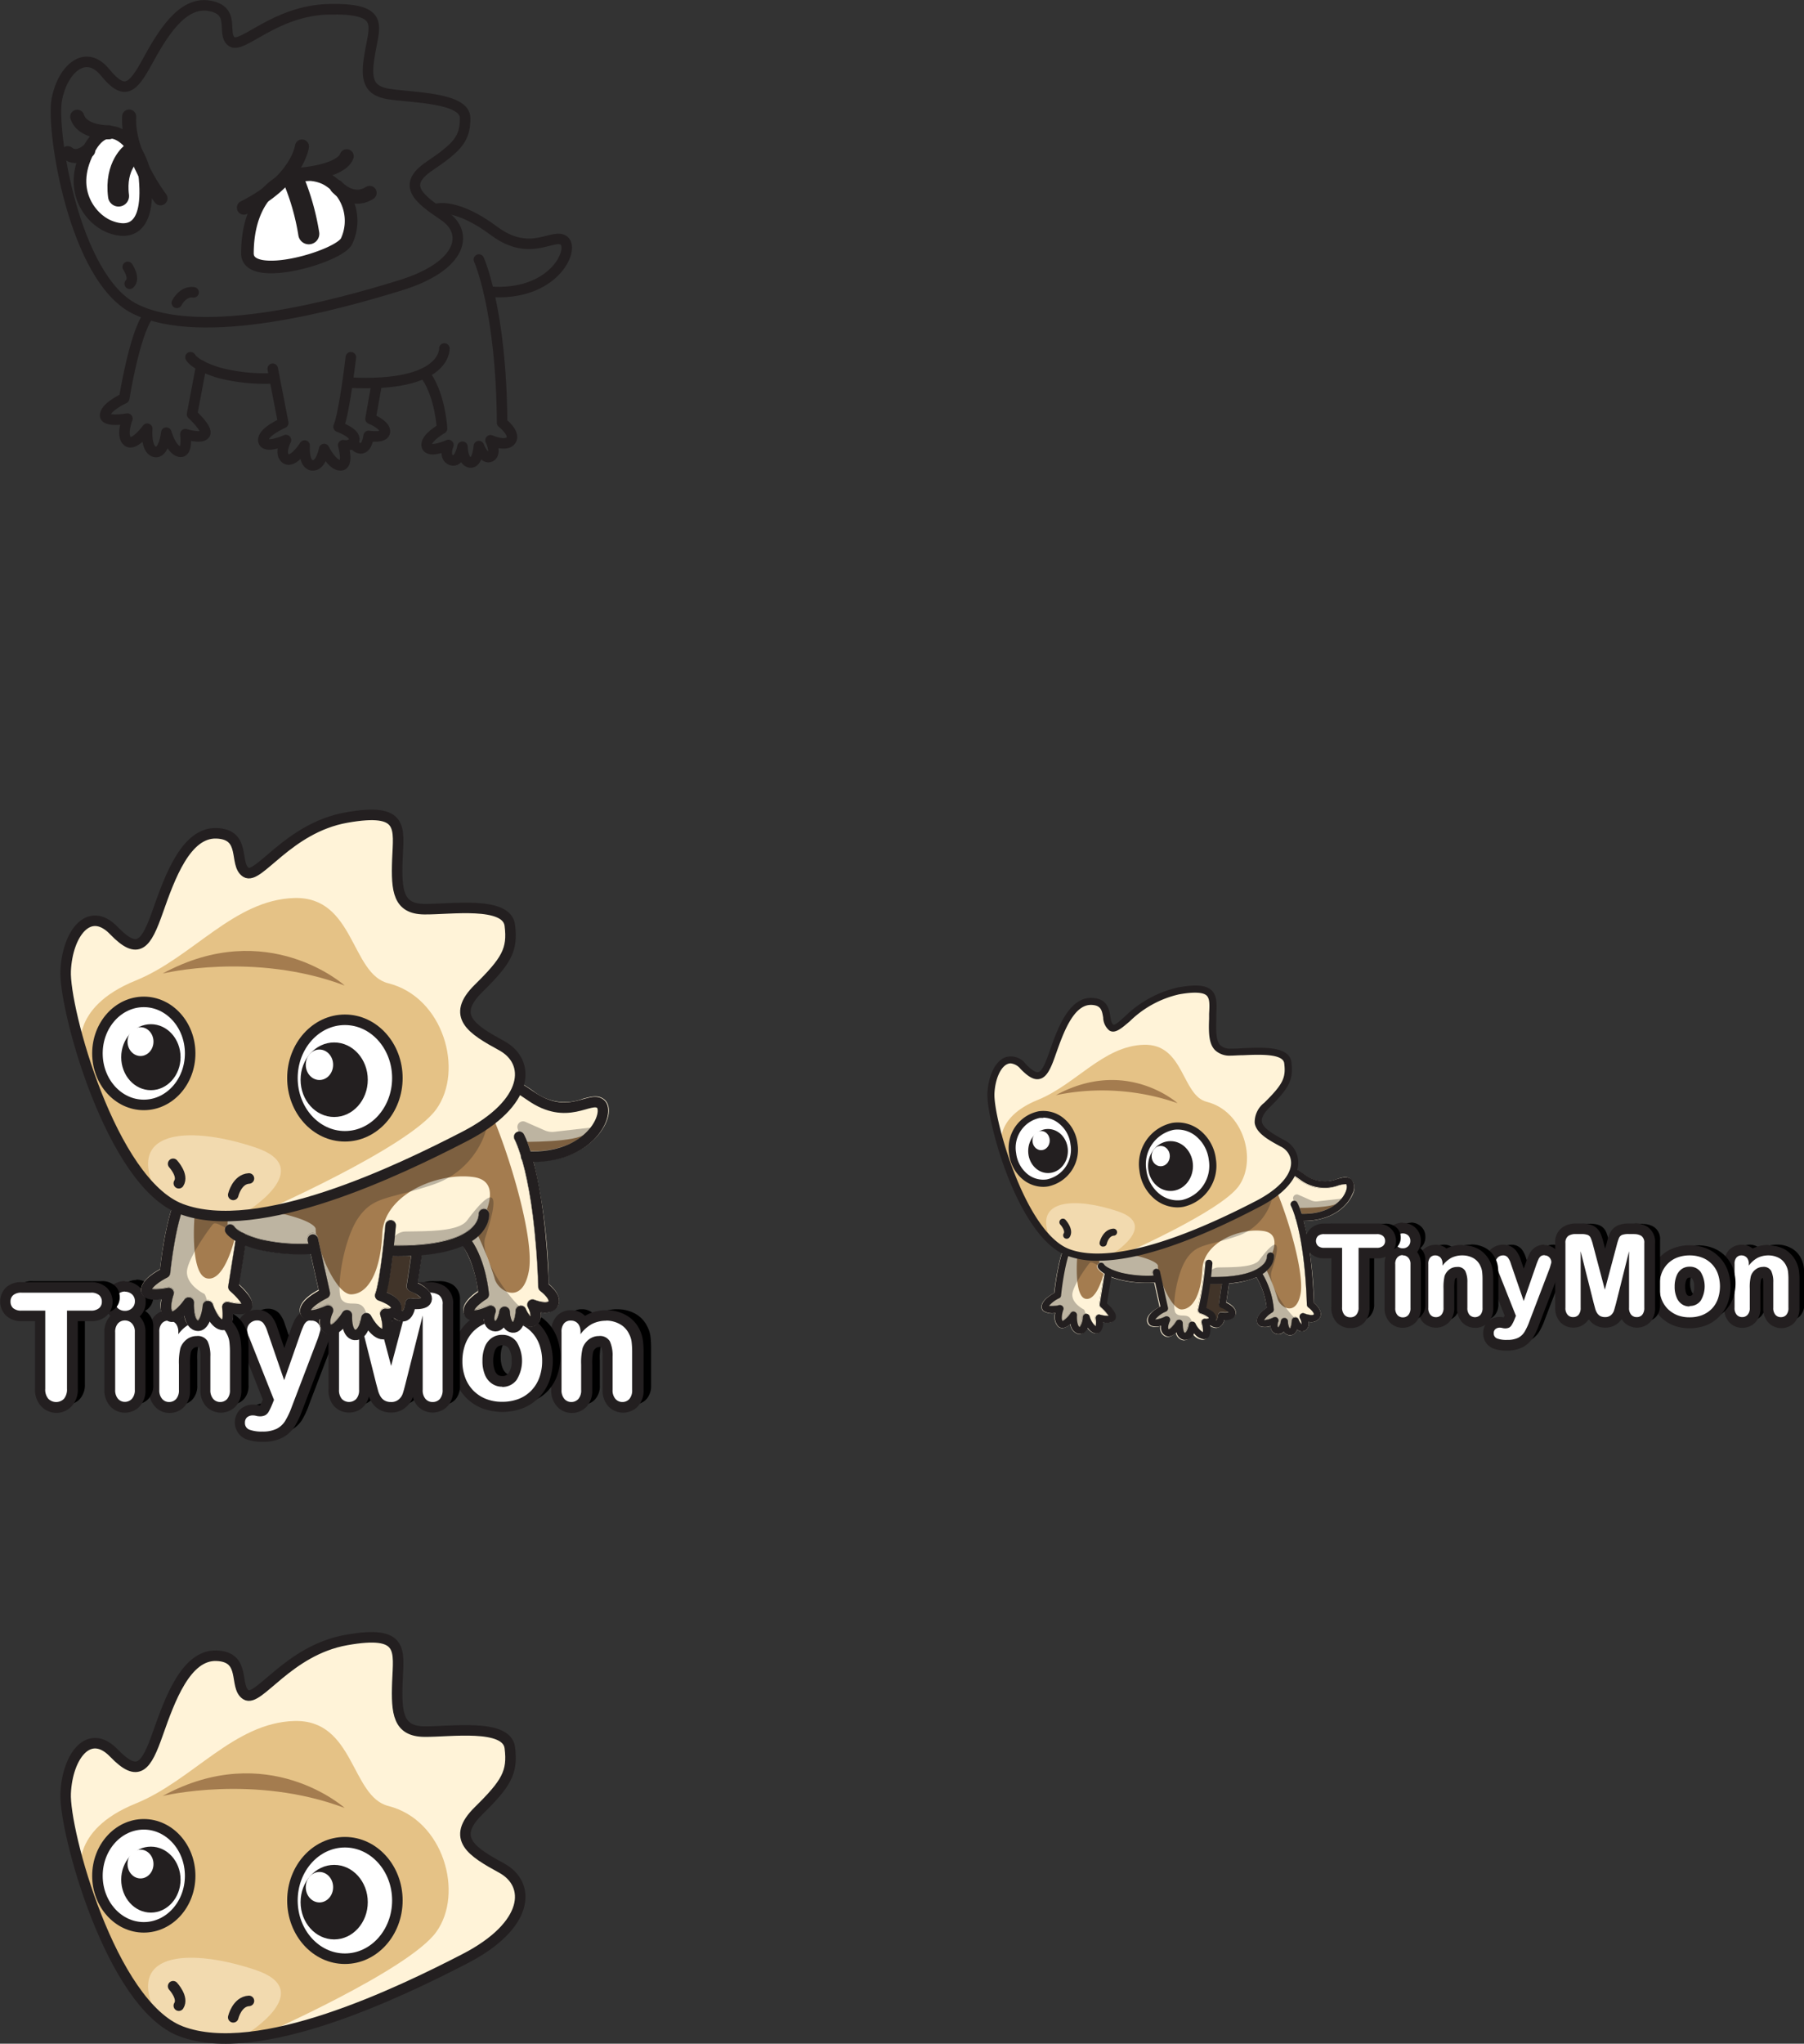 <svg id="Layer_3" data-name="Layer 3" xmlns="http://www.w3.org/2000/svg" viewBox="0 0 257.18 291.19"><rect x="0" y="0" width="257.18" height="291.19" fill="#333333" stroke="none"/><defs><style>.cls-1{fill:#4f3d2e;}.cls-2,.cls-6{fill:#fff3d8;}.cls-3{fill:#a47c4f;}.cls-4,.cls-8{fill:#231f20;}.cls-5{fill:#e5c286;}.cls-6{opacity:0.5;}.cls-10,.cls-13,.cls-14,.cls-7{fill:#fff;}.cls-8{opacity:0.3;}.cls-11,.cls-12,.cls-9{fill:none;}.cls-10,.cls-11,.cls-12,.cls-13,.cls-14,.cls-9{stroke:#231f20;}.cls-10,.cls-11,.cls-12,.cls-14,.cls-9{stroke-linecap:round;stroke-linejoin:round;}.cls-14,.cls-9{stroke-width:1.5px;}.cls-10{stroke-width:1.8px;}.cls-11,.cls-13{stroke-width:2px;}.cls-12{stroke-width:3px;}.cls-13{stroke-miterlimit:10;}</style></defs><path class="cls-1" d="M383.31,439.18a2.74,2.74,0,0,1,1.05.65,2.64,2.64,0,0,1-.95,0,.5.5,0,0,0-.39.11.47.47,0,0,0-.18.35,1.63,1.63,0,0,1-.23.74.38.38,0,0,1-.17-.08.14.14,0,0,1,0-.06c.2-.81-.73-1.36-1.39-1.64a30.52,30.52,0,0,0,.57-3.43q.93,0,1.77,0l-.43,2.82A.51.51,0,0,0,383.31,439.18Z" transform="translate(-209.2 -252.9)"/><path class="cls-2" d="M401.09,422.65c-.47,1.25-2.34,3.28-6.32,3.19a8.86,8.86,0,0,0-.64-1.62.49.49,0,0,0-.68-.18.5.5,0,0,0-.19.68s1.9,3.53,2.25,14.06a.5.5,0,0,0,.21.39c.48.35.84.86.77,1s-.78.08-1.34-.15a.5.5,0,0,0-.63.7,1.75,1.75,0,0,1,.24.85,2.22,2.22,0,0,1-.43-.69.51.51,0,0,0-1,.17,3.1,3.1,0,0,1-.23,1.1c-.14,0-.31-.54-.32-1a.49.49,0,0,0-.47-.48.52.52,0,0,0-.53.42,1.71,1.71,0,0,1-.37.91c-.06,0-.07,0-.08-.06a1.22,1.22,0,0,1,.07-.72.49.49,0,0,0-.12-.55.49.49,0,0,0-.56-.08,4.63,4.63,0,0,1-1.35.4,3.36,3.36,0,0,1,1.17-1.07.48.48,0,0,0,.24-.46,12,12,0,0,0-1.61-5.05,4.15,4.15,0,0,0,.81-.66,2.63,2.63,0,0,0,.82-1.93.49.49,0,0,0-.53-.45.52.52,0,0,0-.47.53,1.71,1.71,0,0,1-.58,1.2c-.83.85-2.81,1.82-7.49,1.76.11-1,.18-1.8.19-1.88a.5.5,0,0,0-.46-.54.48.48,0,0,0-.54.45,43.17,43.17,0,0,1-1,6.52.48.48,0,0,0,0,.39.53.53,0,0,0,.3.27,3.21,3.21,0,0,1,1.19.62c-.05.2-.45.14-.45.14a.5.5,0,0,0-.47.16.52.52,0,0,0-.1.48,3.36,3.36,0,0,1,.18,1.28,2.88,2.88,0,0,1-1.06-1.24.51.51,0,0,0-.95.16c-.08.53-.35,1.17-.55,1.16h0c-.18,0-.34-.72-.3-1.35a.51.51,0,0,0-.94-.28c-.37.63-.89,1.14-1.06,1.13s0-.75.15-1.13a.5.5,0,0,0-.09-.57.52.52,0,0,0-.58-.1,4.26,4.26,0,0,1-1.42.42,3.86,3.86,0,0,1,1.55-1.14.5.5,0,0,0,.28-.56l-1.14-5.13a.5.5,0,0,0-1,.22l.07.33a15.91,15.91,0,0,1-4.51-.4c-2-.53-2.46-1.13-2.5-1.18a.5.5,0,0,0-.66-.2.52.52,0,0,0-.22.68,2.42,2.42,0,0,0,.94.83l-.69,4.29a.48.48,0,0,0,.17.46,6.08,6.08,0,0,1,1.09,1.21,3.93,3.93,0,0,1-1.21-.16.5.5,0,0,0-.63.56,3.27,3.27,0,0,1,0,1.09,2.83,2.83,0,0,1-.85-1.41.52.52,0,0,0-.53-.36.51.51,0,0,0-.45.46,2.46,2.46,0,0,1-.45,1.41c-.27-.06-.42-1-.38-1.66a.48.48,0,0,0-.34-.5.48.48,0,0,0-.57.19,3.68,3.68,0,0,1-1.13,1.13c-.21-.18-.13-1,.09-1.59a.48.48,0,0,0-.09-.5.51.51,0,0,0-.48-.17,4.84,4.84,0,0,1-1.48.11,4.26,4.26,0,0,1,1.45-1.09.47.47,0,0,0,.28-.4c.16-1.56.77-5.92,1.76-7.32a.8.8,0,0,0,.08-.16c4.25-15.77,26.67-11,26.89-10.92a.64.64,0,0,0,.24,0s1.76-.41,5,1.9a5.79,5.79,0,0,0,5.59.88c.5-.14.92-.26,1.09-.13S401.32,422.06,401.09,422.65Z" transform="translate(-209.2 -252.9)"/><path class="cls-3" d="M393.92,425s5.34.08,6.08-.78a5.73,5.73,0,0,1-5.58,2.16Z" transform="translate(-209.2 -252.9)"/><path class="cls-3" d="M366.59,434.17s-.94,4.09-2.61,3.79-1.22-5.78-1.22-5.78,1.15-9.71,6.36-10.54,19.95-3.12,21.49-.26,4.62,12.45,4,15.85-3,1.93-3.29.66a32.3,32.3,0,0,0-1.76-4.44s3.15-4.65-.24-5.15-8.5,1.63-8.7,5.39-1.41,5.74-2.95,5.78-3.44-4.84-3.39-6.18S363.1,429.6,366.59,434.17Z" transform="translate(-209.2 -252.9)"/><path class="cls-2" d="M401.78,420.9c-.56-.44-1.25-.25-2,0a4.79,4.79,0,0,1-4.74-.73c-3.23-2.28-5.21-2.16-5.75-2.07-1.73-.36-23.55-4.44-27.95,11.58-1.16,1.75-1.73,6.28-1.86,7.45-.6.33-1.7,1-1.8,1.87a.8.8,0,0,0,.26.7,2.35,2.35,0,0,0,1.68.29,2,2,0,0,0,.42,1.92.91.91,0,0,0,.74.21,2.06,2.06,0,0,0,1-.57,1.61,1.61,0,0,0,1.07,1.41.78.78,0,0,0,.22,0,1,1,0,0,0,.61-.2,1.64,1.64,0,0,0,.51-.69,1.8,1.8,0,0,0,1,.79.87.87,0,0,0,.79-.22,1.81,1.81,0,0,0,.38-1.32c.63.09,1.39.09,1.72-.41.42-.66-.35-1.6-1.16-2.33l.6-3.74a11.4,11.4,0,0,0,1.24.4,14.76,14.76,0,0,0,3.4.44c.7,0,1.27,0,1.59,0l.76,3.43c-.73.39-2,1.2-1.76,2.13a.86.86,0,0,0,.47.61,2,2,0,0,0,1.4,0,1.32,1.32,0,0,0,.56,1.39c.34.2.9.28,1.64-.45a1.31,1.31,0,0,0,1.07,1.08h.09a1.38,1.38,0,0,0,1.24-.92,1.92,1.92,0,0,0,1.44.85.87.87,0,0,0,.7-.37,2.18,2.18,0,0,0,.13-1.6.85.85,0,0,0,.17-.06,1.5,1.5,0,0,0,.83.34A1,1,0,0,0,383,442a1.52,1.52,0,0,0,.76-1.09h0a2.07,2.07,0,0,0,1.31-.32.84.84,0,0,0,.31-.65c0-.75-.79-1.25-1.35-1.51l.4-2.65a12,12,0,0,0,3.88-.89,10.57,10.57,0,0,1,1.47,4.36c-.6.41-1.64,1.26-1.35,2.12a.89.89,0,0,0,.51.53,2.16,2.16,0,0,0,1.39-.06,1.24,1.24,0,0,0,.12.53,1.08,1.08,0,0,0,.68.59,1,1,0,0,0,.84-.09,1.64,1.64,0,0,0,.25-.21,1.15,1.15,0,0,0,.79.5h.09a.9.9,0,0,0,.62-.23,1.44,1.44,0,0,0,.4-.59,1.19,1.19,0,0,0,.38.21.9.9,0,0,0,.75-.07,1.14,1.14,0,0,0,.49-1.26,1.48,1.48,0,0,0,1.59-.52c.46-.73-.12-1.59-.82-2.17a54.29,54.29,0,0,0-1.45-11.67c4.32,0,6.42-2.37,7-3.84A1.81,1.81,0,0,0,401.78,420.9Zm-18.47,18.28a2.74,2.74,0,0,1,1.05.65,2.64,2.64,0,0,1-.95,0,.5.5,0,0,0-.39.11.47.47,0,0,0-.18.35,1.63,1.63,0,0,1-.23.74.38.38,0,0,1-.17-.08.14.14,0,0,1,0-.06c.2-.81-.73-1.36-1.39-1.64a30.52,30.52,0,0,0,.57-3.43q.93,0,1.77,0l-.43,2.82A.51.51,0,0,0,383.31,439.18Zm17.78-16.53c-.47,1.25-2.34,3.28-6.32,3.19a8.86,8.86,0,0,0-.64-1.62.49.49,0,0,0-.68-.18.5.5,0,0,0-.19.68s1.9,3.53,2.25,14.06a.5.5,0,0,0,.21.39c.48.35.84.86.77,1s-.78.08-1.34-.15a.5.5,0,0,0-.63.7,1.75,1.75,0,0,1,.24.85,2.22,2.22,0,0,1-.43-.69.51.51,0,0,0-1,.17,3.1,3.1,0,0,1-.23,1.1c-.14,0-.31-.54-.32-1a.49.49,0,0,0-.47-.48.52.52,0,0,0-.53.42,1.71,1.71,0,0,1-.37.91c-.06,0-.07,0-.08-.06a1.22,1.22,0,0,1,.07-.72.49.49,0,0,0-.12-.55.49.49,0,0,0-.56-.08,4.63,4.63,0,0,1-1.35.4,3.36,3.36,0,0,1,1.17-1.07.48.48,0,0,0,.24-.46,12,12,0,0,0-1.61-5.05,4.15,4.15,0,0,0,.81-.66,2.63,2.63,0,0,0,.82-1.93.49.49,0,0,0-.53-.45.52.52,0,0,0-.47.53,1.71,1.71,0,0,1-.58,1.2c-.83.85-2.81,1.82-7.49,1.76.11-1,.18-1.8.19-1.88a.5.5,0,0,0-.46-.54.48.48,0,0,0-.54.45,43.17,43.17,0,0,1-1,6.52.48.48,0,0,0,0,.39.53.53,0,0,0,.3.27,3.21,3.21,0,0,1,1.19.62c-.05.2-.45.14-.45.14a.5.5,0,0,0-.47.16.52.52,0,0,0-.1.48,3.36,3.36,0,0,1,.18,1.28,2.88,2.88,0,0,1-1.06-1.24.51.51,0,0,0-.95.16c-.08.53-.35,1.17-.55,1.16h0c-.18,0-.34-.72-.3-1.35a.51.51,0,0,0-.94-.28c-.37.63-.89,1.14-1.06,1.13s0-.75.15-1.13a.5.5,0,0,0-.09-.57.52.52,0,0,0-.58-.1,4.26,4.26,0,0,1-1.42.42,3.86,3.86,0,0,1,1.55-1.14.5.5,0,0,0,.28-.56l-1.14-5.13a.5.5,0,0,0-1,.22l.07.33a15.91,15.91,0,0,1-4.51-.4c-2-.53-2.46-1.13-2.5-1.18a.5.5,0,0,0-.66-.2.52.52,0,0,0-.22.68,2.42,2.42,0,0,0,.94.83l-.69,4.29a.48.48,0,0,0,.17.46,6.08,6.08,0,0,1,1.09,1.21,3.93,3.93,0,0,1-1.21-.16.5.5,0,0,0-.63.56,3.27,3.27,0,0,1,0,1.09,2.83,2.83,0,0,1-.85-1.41.52.52,0,0,0-.53-.36.51.51,0,0,0-.45.46,2.46,2.46,0,0,1-.45,1.41c-.27-.06-.42-1-.38-1.66a.48.48,0,0,0-.34-.5.48.48,0,0,0-.57.19,3.68,3.68,0,0,1-1.13,1.13c-.21-.18-.13-1,.09-1.59a.48.48,0,0,0-.09-.5.51.51,0,0,0-.48-.17,4.84,4.84,0,0,1-1.48.11,4.26,4.26,0,0,1,1.45-1.09.47.47,0,0,0,.28-.4c.16-1.56.77-5.92,1.76-7.32a.8.8,0,0,0,.08-.16c4.25-15.77,26.67-11,26.89-10.92a.64.64,0,0,0,.24,0s1.76-.41,5,1.9a5.79,5.79,0,0,0,5.59.88c.5-.14.92-.26,1.09-.13S401.32,422.06,401.09,422.65Z" transform="translate(-209.2 -252.9)"/><path class="cls-4" d="M363.13,442.94l-.24,0a1.6,1.6,0,0,1-1.07-1.41,2.06,2.06,0,0,1-1,.57.9.9,0,0,1-.74-.21,2,2,0,0,1-.42-1.92,2.35,2.35,0,0,1-1.68-.29.8.8,0,0,1-.26-.7c.1-.84,1.2-1.54,1.8-1.87.13-1.17.7-5.7,1.86-7.45,4.4-16,26.22-11.94,27.95-11.58.54-.09,2.52-.21,5.75,2.07a4.79,4.79,0,0,0,4.74.73c.73-.2,1.41-.39,2,0A1.81,1.81,0,0,1,402,423c-.58,1.55-2.86,4.09-7.64,3.83a.5.5,0,0,1-.47-.53.49.49,0,0,1,.53-.47c4.21.24,6.16-1.89,6.64-3.18.23-.59.13-.91.07-1s-.59,0-1.09.13a5.79,5.79,0,0,1-5.59-.88c-3.28-2.31-5-1.9-5-1.9a.64.64,0,0,1-.24,0C389,419,366.56,414.2,362.31,430a.8.8,0,0,1-.08.16c-1,1.4-1.61,5.76-1.76,7.32a.47.47,0,0,1-.28.4,4.26,4.26,0,0,0-1.45,1.09,4.81,4.81,0,0,0,1.48-.11.5.5,0,0,1,.48.17.48.48,0,0,1,.09.5c-.22.6-.3,1.41-.09,1.59a3.68,3.68,0,0,0,1.13-1.13.5.5,0,0,1,.91.31c-.05.72.11,1.6.38,1.67a2.5,2.5,0,0,0,.45-1.42.51.51,0,0,1,.45-.46.52.52,0,0,1,.53.36,2.83,2.83,0,0,0,.85,1.41,3.27,3.27,0,0,0,0-1.09.5.5,0,0,1,.63-.56,3.65,3.65,0,0,0,1.21.16,6.08,6.08,0,0,0-1.09-1.21.48.48,0,0,1-.17-.46l.75-4.64a.49.49,0,0,1,.57-.42.51.51,0,0,1,.42.58l-.71,4.37c.81.73,1.58,1.67,1.16,2.33-.33.5-1.09.5-1.72.41a1.81,1.81,0,0,1-.38,1.32.87.87,0,0,1-.79.22,1.76,1.76,0,0,1-1-.79,1.64,1.64,0,0,1-.51.69A1,1,0,0,1,363.13,442.94Z" transform="translate(-209.2 -252.9)"/><path class="cls-4" d="M393.13,443.14H393a1.15,1.15,0,0,1-.79-.5,1.64,1.64,0,0,1-.25.21,1,1,0,0,1-.84.09,1.08,1.08,0,0,1-.68-.59,1.41,1.41,0,0,1-.12-.53,2.16,2.16,0,0,1-1.39.06.89.89,0,0,1-.51-.53c-.29-.86.75-1.71,1.35-2.12a10.6,10.6,0,0,0-1.47-4.37.5.5,0,1,1,.81-.58,11.8,11.8,0,0,1,1.69,5.17.48.48,0,0,1-.24.46A3.46,3.46,0,0,0,389.4,441a3.63,3.63,0,0,0,1.35-.39.49.49,0,0,1,.56.08.49.49,0,0,1,.12.55,1.22,1.22,0,0,0-.07.72s0,0,.08.06a1.71,1.71,0,0,0,.37-.91.5.5,0,0,1,.53-.42.49.49,0,0,1,.47.48c0,.46.18,1,.32,1a3.1,3.1,0,0,0,.23-1.1.5.5,0,0,1,.42-.47.49.49,0,0,1,.55.3,2.22,2.22,0,0,0,.43.69,1.87,1.87,0,0,0-.24-.85.5.5,0,0,1,.63-.7c.55.23,1.24.3,1.34.15s-.29-.63-.77-1a.5.5,0,0,1-.21-.39c-.35-10.53-2.23-14-2.25-14.06a.5.5,0,0,1,.19-.68.49.49,0,0,1,.68.18c.08.15,2,3.63,2.38,14.29.7.58,1.28,1.44.82,2.17a1.5,1.5,0,0,1-1.59.52,1.15,1.15,0,0,1-.48,1.26.92.92,0,0,1-.76.07,1,1,0,0,1-.38-.22,1.49,1.49,0,0,1-.39.6A.92.92,0,0,1,393.13,443.14Z" transform="translate(-209.2 -252.9)"/><path class="cls-4" d="M382.2,435.85h-.9a.5.5,0,0,1-.49-.52.51.51,0,0,1,.52-.49c5,.13,7.06-.88,7.92-1.75a1.71,1.71,0,0,0,.58-1.2.52.52,0,0,1,.47-.53.49.49,0,0,1,.53.45,2.63,2.63,0,0,1-.82,1.93C388.69,435.14,386.07,435.85,382.2,435.85Z" transform="translate(-209.2 -252.9)"/><path class="cls-4" d="M378.1,443.81H378a1.31,1.31,0,0,1-1.07-1.08c-.74.73-1.3.65-1.64.45a1.32,1.32,0,0,1-.56-1.39,2.11,2.11,0,0,1-1.4,0,.86.86,0,0,1-.47-.61c-.2-.93,1-1.74,1.76-2.13l-1.05-4.75a.5.5,0,0,1,1-.22l1.14,5.13a.5.5,0,0,1-.28.56,3.86,3.86,0,0,0-1.55,1.14,4,4,0,0,0,1.42-.42.52.52,0,0,1,.58.1.5.5,0,0,1,.09.57c-.18.38-.34,1-.15,1.13h0c.17,0,.69-.5,1.06-1.13a.51.51,0,0,1,.94.28c0,.63.12,1.33.3,1.35s.48-.62.56-1.17a.51.51,0,0,1,.42-.41.5.5,0,0,1,.53.26,2.82,2.82,0,0,0,1.06,1.24,3.36,3.36,0,0,0-.18-1.28.52.52,0,0,1,.1-.48.5.5,0,0,1,.47-.16h0s.4.06.45-.14a3.37,3.37,0,0,0-1.19-.62.53.53,0,0,1-.3-.27.48.48,0,0,1,0-.39,44.28,44.28,0,0,0,1-6.52.5.5,0,0,1,.54-.46.51.51,0,0,1,.46.55,56.78,56.78,0,0,1-.88,6.31c.66.28,1.59.83,1.39,1.64a1.14,1.14,0,0,1-.87.86,2.23,2.23,0,0,1-.14,1.6.87.87,0,0,1-.7.37h0a2,2,0,0,1-1.41-.85A1.4,1.4,0,0,1,378.1,443.81Z" transform="translate(-209.2 -252.9)"/><path class="cls-4" d="M372.78,435.67a15.79,15.79,0,0,1-3.93-.45c-2.5-.66-3-1.51-3.12-1.67a.52.52,0,0,1,.22-.68.5.5,0,0,1,.66.2c0,.05.5.65,2.49,1.18a16.42,16.42,0,0,0,4.94.37.52.52,0,0,1,.55.46.5.5,0,0,1-.46.54C374.08,435.63,373.55,435.67,372.78,435.67Z" transform="translate(-209.2 -252.9)"/><path class="cls-4" d="M382.61,442.05a1.48,1.48,0,0,1-.93-.39.5.5,0,0,1,.64-.78c.19.17.28.17.29.17h0a1.63,1.63,0,0,0,.23-.74A.47.47,0,0,1,383,440a.5.5,0,0,1,.39-.11,2.39,2.39,0,0,0,.95,0,2.75,2.75,0,0,0-1.05-.64.51.51,0,0,1-.33-.55l.51-3.34a.5.5,0,0,1,.57-.42.51.51,0,0,1,.42.57l-.45,3c.56.26,1.38.76,1.35,1.51a.84.84,0,0,1-.31.65,2.09,2.09,0,0,1-1.32.32A1.52,1.52,0,0,1,383,442,.89.89,0,0,1,382.61,442.05Z" transform="translate(-209.2 -252.9)"/><path class="cls-2" d="M361.46,431.34c-6.69-2.54-11.15-19.1-11-22.67s2.24-6.26,4.59-3.83,3.07,1.36,4.2-1.87,2.68-7.49,5.58-7.39,1.62,2.95,2.8,3.72,4-4.22,9.57-5.22,5,1,4.86,4,.09,4.68,2.55,4.71,7.87-.81,8.16,1.53-.31,3.38-3,6-.61,3.9,2.22,5.44,2.64,5.44-3.52,8.63S368.86,434.14,361.46,431.34Z" transform="translate(-209.2 -252.9)"/><path class="cls-5" d="M381.24,409.89c5.26,1.32,7.2,8.31,4.56,12s-16.86,9.88-16.86,9.88-12.06,4.79-16.94-15.39c0,0-1.25-4.17,5.16-6.77,5.41-2.19,9.34-7.69,15.11-7.85S377.65,409,381.24,409.89Z" transform="translate(-209.2 -252.9)"/><path class="cls-6" d="M367.69,431.63s6.79-4.14.9-6.13-12.26-1.9-9.65,3.91C361.05,432.69,367.69,431.63,367.69,431.63Z" transform="translate(-209.2 -252.9)"/><path class="cls-4" d="M365.72,432.53a12.3,12.3,0,0,1-4.44-.73h0c-7-2.65-11.49-19.28-11.31-23.15.12-2.52,1.14-4.57,2.54-5.1a2.62,2.62,0,0,1,2.91.94c1,1.06,1.54,1.22,1.8,1.17.55-.13,1.08-1.45,1.57-2.86,1.09-3.12,2.72-7.83,6.06-7.72,2.21.07,2.47,1.61,2.64,2.63.09.54.16,1,.43,1.17s1.1-.69,1.73-1.23a15.78,15.78,0,0,1,7.48-4.06c2.52-.45,3.95-.34,4.76.38s.79,2,.71,3.42l0,.73c-.07,1.89,0,3.11.56,3.7a2,2,0,0,0,1.49.49c.48,0,1.08,0,1.72-.06,3-.13,6.64-.3,6.94,2,.32,2.58-.42,3.76-3.13,6.45-.8.79-1.16,1.47-1.09,2,.13.91,1.46,1.7,3.19,2.64a3.56,3.56,0,0,1,2,3.2c0,2.2-2,4.5-5.54,6.32C378.93,430,371.22,432.53,365.72,432.53Zm-12.45-28.12a1.1,1.1,0,0,0-.4.08c-1,.37-1.8,2.14-1.9,4.21-.16,3.49,4.33,19.76,10.66,22.17h0c3.53,1.33,11,1.23,26.63-6.86,3.16-1.64,5-3.62,5-5.44a2.58,2.58,0,0,0-1.49-2.31c-1.72-.93-3.49-1.9-3.7-3.37a3.49,3.49,0,0,1,1.37-2.87c2.65-2.63,3.1-3.53,2.84-5.62-.17-1.41-3.62-1.25-5.89-1.15-.66,0-1.28.06-1.78.06a3,3,0,0,1-2.21-.8c-.81-.85-.92-2.21-.83-4.43,0-.26,0-.5,0-.74.07-1.22.12-2.18-.38-2.62s-1.81-.52-3.92-.14a14.66,14.66,0,0,0-7,3.83c-1.24,1.06-2.13,1.82-2.93,1.31a2.48,2.48,0,0,1-.87-1.84c-.17-1-.29-1.75-1.68-1.8h-.08c-2.55,0-4,4.24-5,7.05-.64,1.84-1.21,3.26-2.3,3.5-.77.18-1.59-.26-2.73-1.44A2.09,2.09,0,0,0,353.27,404.41Z" transform="translate(-209.2 -252.9)"/><path class="cls-4" d="M366.46,430.51l-.12,0a.49.49,0,0,1-.37-.6c0-.07.45-1.86,1.95-1.95a.51.51,0,0,1,.53.47.49.49,0,0,1-.47.53c-.75.05-1,1.17-1,1.18A.5.5,0,0,1,366.46,430.51Z" transform="translate(-209.2 -252.9)"/><path class="cls-4" d="M361.27,429.4a.57.57,0,0,1-.28-.08.5.5,0,0,1-.14-.69c.2-.32-.25-1-.49-1.25a.5.5,0,0,1,.74-.68c.13.15,1.26,1.43.59,2.47A.51.51,0,0,1,361.27,429.4Z" transform="translate(-209.2 -252.9)"/><ellipse class="cls-7" cx="167.89" cy="165.98" rx="5" ry="5.55"/><path class="cls-4" d="M377.08,424.93a5.15,5.15,0,0,1-3.11-1.06,6.17,6.17,0,0,1-2.33-4.16,6,6,0,0,1,4.68-6.82,5.09,5.09,0,0,1,3.88,1,6.19,6.19,0,0,1,2.34,4.16,6,6,0,0,1-4.69,6.81A5,5,0,0,1,377.08,424.93Zm0-11.09a3.14,3.14,0,0,0-.61.05,5,5,0,0,0-3.85,5.69,5.17,5.17,0,0,0,1.95,3.49,4.12,4.12,0,0,0,3.12.81,5,5,0,0,0,3.84-5.7,5.16,5.16,0,0,0-1.94-3.48A4.12,4.12,0,0,0,377.09,413.84Z" transform="translate(-209.2 -252.9)"/><ellipse class="cls-7" cx="148.74" cy="163.64" rx="4.42" ry="4.9"/><path class="cls-4" d="M357.93,422a4.6,4.6,0,0,1-2.78-.95,5.53,5.53,0,0,1-2.09-3.72,5.35,5.35,0,0,1,4.19-6.09,4.55,4.55,0,0,1,3.47.9,5.51,5.51,0,0,1,2.09,3.72h0a5.34,5.34,0,0,1-4.19,6.08A4,4,0,0,1,357.93,422Zm0-9.81a3.23,3.23,0,0,0-.53,0,4.34,4.34,0,0,0-3.34,5,4.51,4.51,0,0,0,1.69,3.05,3.56,3.56,0,0,0,2.71.7,4.34,4.34,0,0,0,3.35-5h0a4.46,4.46,0,0,0-1.69-3A3.63,3.63,0,0,0,357.93,412.14Z" transform="translate(-209.2 -252.9)"/><ellipse class="cls-4" cx="166.87" cy="166.14" rx="3.2" ry="3.55"/><ellipse class="cls-4" cx="149.41" cy="164" rx="2.83" ry="3.14"/><ellipse class="cls-7" cx="148.42" cy="162.51" rx="1.23" ry="1.37"/><ellipse class="cls-7" cx="165.47" cy="164.72" rx="1.3" ry="1.45"/><path class="cls-3" d="M359.73,408.94a32.7,32.7,0,0,1,17.34,1.14S369.74,403.49,359.73,408.94Z" transform="translate(-209.2 -252.9)"/><path class="cls-8" d="M393.55,440.46c-1-1-3.68-4.59-3.08-6.42,1.59-4.8.58-4.71-1.74-1.6-.83,1.11-4.05,1-5.87,1.05a1.46,1.46,0,0,0-1.38,1.13l-.17.68L380.6,439a.81.81,0,0,0,.38.86l.77.44a.53.53,0,0,1,.26.48v.52l.66.28.38-.72a.79.79,0,0,1,.61-.42l.54-.07a.6.6,0,0,0,.51-.51v0a.67.67,0,0,0-.29-.64l-.69-.47.2-2.62a.9.9,0,0,1,.74-.82l1.87-.33h.06l1.34-.4a.66.66,0,0,1,.76.34l1.08,2.18a1.79,1.79,0,0,1,.17.6l.13,1.35a1.29,1.29,0,0,1-.38,1l-.85.87.49.62,1.36-.38.11.55a.65.65,0,0,0,.38.44l.46.18,1.22.19a.58.58,0,0,0,.67-.48C393.62,441.47,394.22,441.11,393.55,440.46Z" transform="translate(-209.2 -252.9)"/><path class="cls-8" d="M393.92,425l-.36-1.23a.54.54,0,0,1,.73-.64l1.82.8a1.72,1.72,0,0,0,.92.14l3.27-.37a.25.25,0,0,1,.19.45l-1.74,1.37a1.7,1.7,0,0,1-.83.35l-2.58.38a1.17,1.17,0,0,1-1.24-.75Z" transform="translate(-209.2 -252.9)"/><path class="cls-8" d="M390.54,423.67a7.6,7.6,0,0,1-5,5.36c-4.2,1.43-5.67,1.05-7.14,3.16s-2.19,7.09-1.58,7.81,1.72-.13,2.21,1-.33,2.58-.84,2.34-.89-1.73-.89-1.73-1.38,1.72-1.72,1.19a2.91,2.91,0,0,1-.16-1.61s-1.77.71-1.94.16,1.59-1.91,1.59-1.91l-.86-4.44a8.44,8.44,0,0,1-5.11,0c-2.3-.92-4.17-2.58-4.54-2.17s-2.47,3.32-2.49,4.54,1.44,2,1.62,2.09.4,1.13.4,1.13-.3,2.27-1.07,1.85-.84-2.05-.84-2.05-.6,1.92-1.57,1.29-.17-2.23-.17-2.23-2.22.33-2.16-.2,1.58-1.63,1.58-1.63l1.3-6.29a17.9,17.9,0,0,0,7.39.62C372.53,431.39,387.58,425.54,390.54,423.67Z" transform="translate(-209.2 -252.9)"/><path d="M299.5,452.53a1.85,1.85,0,0,1-1.41-.62,2.4,2.4,0,0,1-.52-1.62v-4.75a4.35,4.35,0,0,0-.33-1.93c-.07-.12-.26-.48-1.12-.48a1.81,1.81,0,0,0-1.1.36,2.1,2.1,0,0,0-.74,1,8.17,8.17,0,0,0-.18,2.21v3.57a2.3,2.3,0,0,1-.54,1.64,1.82,1.82,0,0,1-1.41.6,1.79,1.79,0,0,1-1.38-.62,2.36,2.36,0,0,1-.53-1.62v-8.24a2.32,2.32,0,0,1,.48-1.55,1.72,1.72,0,0,1,1.35-.57,1.84,1.84,0,0,1,.93.24,1.74,1.74,0,0,1,.68.74,2.21,2.21,0,0,1,.12.27,4.69,4.69,0,0,1,3.32-1.25,4.61,4.61,0,0,1,2.26.55,4,4,0,0,1,1.94,2.89,12,12,0,0,1,.09,1.61v5.31a2.33,2.33,0,0,1-.52,1.63A1.79,1.79,0,0,1,299.5,452.53Z" transform="translate(-209.2 -252.9)"/><path d="M297.12,440.43a4.11,4.11,0,0,1,2,.49,3.06,3.06,0,0,1,1.32,1.39,3.34,3.34,0,0,1,.37,1.13,11,11,0,0,1,.08,1.54v5.31a1.91,1.91,0,0,1-.39,1.3,1.4,1.4,0,0,1-2,0,1.86,1.86,0,0,1-.4-1.29v-4.75a4.79,4.79,0,0,0-.39-2.16,1.59,1.59,0,0,0-1.56-.75,2.25,2.25,0,0,0-1.39.46,2.57,2.57,0,0,0-.92,1.24,9,9,0,0,0-.21,2.39v3.57a1.84,1.84,0,0,1-.41,1.3,1.34,1.34,0,0,1-1,.44,1.29,1.29,0,0,1-1-.45,1.91,1.91,0,0,1-.4-1.29v-8.24a1.78,1.78,0,0,1,.36-1.22,1.22,1.22,0,0,1,1-.4,1.3,1.3,0,0,1,.68.17,1.36,1.36,0,0,1,.49.54,1.86,1.86,0,0,1,.18.86v.35a5,5,0,0,1,1.65-1.46,4.36,4.36,0,0,1,2.05-.46m0-1a5.47,5.47,0,0,0-2.52.57,6.18,6.18,0,0,0-.64.4,2.2,2.2,0,0,0-.7-.66,2.32,2.32,0,0,0-1.19-.31,2.2,2.2,0,0,0-1.72.74,2.74,2.74,0,0,0-.61,1.88v8.24a2.85,2.85,0,0,0,.65,1.95,2.29,2.29,0,0,0,1.76.79,2.34,2.34,0,0,0,1.78-.76,2.81,2.81,0,0,0,.67-2v-3.57a7.6,7.6,0,0,1,.16-2.07,1.55,1.55,0,0,1,.55-.75,1.28,1.28,0,0,1,.81-.27c.37,0,.6.07.67.21a3.69,3.69,0,0,1,.28,1.7v4.75a2.85,2.85,0,0,0,.65,1.95,2.4,2.4,0,0,0,3.55,0,2.84,2.84,0,0,0,.64-2V445a13,13,0,0,0-.09-1.68,4.17,4.17,0,0,0-.48-1.47,4.07,4.07,0,0,0-1.72-1.79,5.09,5.09,0,0,0-2.5-.61Z" transform="translate(-209.2 -252.9)"/><path class="cls-7" d="M297.92,453.41a2.08,2.08,0,0,1-1.6-.7,2.65,2.65,0,0,1-.58-1.78v-4.76a4,4,0,0,0-.31-1.81c0-.09-.18-.35-.9-.35a1.58,1.58,0,0,0-.95.32,1.85,1.85,0,0,0-.65.9,7.68,7.68,0,0,0-.17,2.12v3.58a2.57,2.57,0,0,1-.6,1.81,2.11,2.11,0,0,1-1.59.67,2,2,0,0,1-1.57-.7,2.6,2.6,0,0,1-.59-1.78v-8.25A2.49,2.49,0,0,1,289,441a2,2,0,0,1,1.53-.65,2,2,0,0,1,1.06.28,2.05,2.05,0,0,1,.76.81,5.35,5.35,0,0,1,.83-.54,5.08,5.08,0,0,1,2.4-.55,4.93,4.93,0,0,1,2.38.58,4,4,0,0,1,1.64,1.72A4.17,4.17,0,0,1,300,444a12.45,12.45,0,0,1,.09,1.65v5.31a2.59,2.59,0,0,1-.58,1.79A2.06,2.06,0,0,1,297.92,453.41Z" transform="translate(-209.2 -252.9)"/><path class="cls-4" d="M295.54,441.06a4,4,0,0,1,2,.49,3.08,3.08,0,0,1,1.33,1.39,3.34,3.34,0,0,1,.37,1.13,12.85,12.85,0,0,1,.08,1.55v5.31a1.88,1.88,0,0,1-.39,1.29,1.31,1.31,0,0,1-1,.44,1.29,1.29,0,0,1-1-.45,1.85,1.85,0,0,1-.4-1.28v-4.76a4.79,4.79,0,0,0-.39-2.16,1.62,1.62,0,0,0-1.57-.75,2.34,2.34,0,0,0-1.39.46,2.68,2.68,0,0,0-.92,1.25,8.87,8.87,0,0,0-.21,2.38v3.58a1.86,1.86,0,0,1-.4,1.3,1.34,1.34,0,0,1-1,.43,1.28,1.28,0,0,1-1-.45,1.85,1.85,0,0,1-.4-1.28v-8.25a1.8,1.8,0,0,1,.36-1.22,1.21,1.21,0,0,1,1-.4,1.3,1.3,0,0,1,.68.18,1.19,1.19,0,0,1,.48.53,1.8,1.8,0,0,1,.19.87V443a5,5,0,0,1,1.64-1.46,4.4,4.4,0,0,1,2.06-.46m0-1.5a5.9,5.9,0,0,0-2.75.63l-.31.18a2.82,2.82,0,0,0-.55-.43,2.87,2.87,0,0,0-1.44-.38,2.7,2.7,0,0,0-2.1.91,3.25,3.25,0,0,0-.73,2.21v8.25a3.32,3.32,0,0,0,.77,2.27,2.79,2.79,0,0,0,2.14,1,2.85,2.85,0,0,0,2.14-.91,3.32,3.32,0,0,0,.8-2.32v-3.58a8.13,8.13,0,0,1,.13-1.89,1.19,1.19,0,0,1,.38-.53.89.89,0,0,1,.51-.17,1.17,1.17,0,0,1,.27,0,3.61,3.61,0,0,1,.19,1.38v4.76a3.32,3.32,0,0,0,.77,2.27,2.91,2.91,0,0,0,4.3,0,3.34,3.34,0,0,0,.77-2.29v-5.31a12.39,12.39,0,0,0-.1-1.76,5,5,0,0,0-.51-1.61,4.59,4.59,0,0,0-1.94-2,5.59,5.59,0,0,0-2.74-.68Z" transform="translate(-209.2 -252.9)"/><path d="M282.37,452.53a6.77,6.77,0,0,1-2.52-.46,5.58,5.58,0,0,1-2-1.31,5.66,5.66,0,0,1-1.26-2,7.28,7.28,0,0,1-.42-2.52,7.45,7.45,0,0,1,.42-2.55,5.66,5.66,0,0,1,1.25-2,5.59,5.59,0,0,1,2-1.3,7,7,0,0,1,2.51-.44,6.91,6.91,0,0,1,2.54.45,5.57,5.57,0,0,1,2,1.31,5.71,5.71,0,0,1,1.26,2,7.71,7.71,0,0,1,0,5.05,5.8,5.8,0,0,1-1.26,2,5.64,5.64,0,0,1-2,1.3A6.88,6.88,0,0,1,282.37,452.53Zm0-9.49a2.05,2.05,0,0,0-1.19.34,2.2,2.2,0,0,0-.8,1.06,4.62,4.62,0,0,0-.31,1.79,4.7,4.7,0,0,0,.3,1.76,2.25,2.25,0,0,0,.8,1.06,2.17,2.17,0,0,0,2.87-.43,4.69,4.69,0,0,0,0-4.8A2,2,0,0,0,282.37,443Z" transform="translate(-209.2 -252.9)"/><path d="M282.37,440.43a6.47,6.47,0,0,1,2.35.41,5,5,0,0,1,1.81,1.2,5.23,5.23,0,0,1,1.15,1.83,6.87,6.87,0,0,1,.39,2.36,6.63,6.63,0,0,1-.4,2.35,5.17,5.17,0,0,1-1.15,1.85,5,5,0,0,1-1.8,1.18,6.23,6.23,0,0,1-2.35.42,6.16,6.16,0,0,1-2.33-.42,5.13,5.13,0,0,1-1.79-1.2,5.08,5.08,0,0,1-1.15-1.84,6.72,6.72,0,0,1-.39-2.34,7,7,0,0,1,.39-2.38,5.39,5.39,0,0,1,1.14-1.84,5.15,5.15,0,0,1,1.8-1.17,6.23,6.23,0,0,1,2.33-.41m0,9.48a2.51,2.51,0,0,0,2.07-1,5.21,5.21,0,0,0,0-5.42,2.71,2.71,0,0,0-3.54-.54,2.74,2.74,0,0,0-1,1.28,5.23,5.23,0,0,0-.35,2,5.11,5.11,0,0,0,.34,1.95,2.79,2.79,0,0,0,1,1.28,2.5,2.5,0,0,0,1.49.45m0-10.48a7.31,7.31,0,0,0-2.69.48,5.87,5.87,0,0,0-2.15,1.41,6.06,6.06,0,0,0-1.36,2.19,7.69,7.69,0,0,0-.46,2.72,7.79,7.79,0,0,0,.45,2.69,6.15,6.15,0,0,0,3.51,3.62,7.74,7.74,0,0,0,5.42,0,6,6,0,0,0,2.15-1.41,6.34,6.34,0,0,0,1.37-2.21,7.83,7.83,0,0,0,.46-2.69,7.62,7.62,0,0,0-.46-2.7,6,6,0,0,0-1.36-2.19,6.13,6.13,0,0,0-2.16-1.43,7.44,7.44,0,0,0-2.72-.48Zm0,9.48a1.51,1.51,0,0,1-.91-.27,1.74,1.74,0,0,1-.62-.83,4.18,4.18,0,0,1-.27-1.58,4.25,4.25,0,0,1,.27-1.6,1.82,1.82,0,0,1,.62-.83,1.55,1.55,0,0,1,.91-.26,1.49,1.49,0,0,1,1.28.59,4.25,4.25,0,0,1,0,4.18,1.5,1.5,0,0,1-1.28.6Z" transform="translate(-209.2 -252.9)"/><path class="cls-7" d="M280.79,453.41a7,7,0,0,1-2.61-.47,5.92,5.92,0,0,1-3.37-3.47,7.56,7.56,0,0,1-.44-2.61,7.41,7.41,0,0,1,.45-2.63,5.68,5.68,0,0,1,3.36-3.46,7.34,7.34,0,0,1,2.61-.46,7.16,7.16,0,0,1,2.63.47,6.11,6.11,0,0,1,2.07,1.36,6,6,0,0,1,1.31,2.11,7.56,7.56,0,0,1,.44,2.61,7.42,7.42,0,0,1-.45,2.61,5.78,5.78,0,0,1-3.37,3.47A7.16,7.16,0,0,1,280.79,453.41Zm0-9.49a1.83,1.83,0,0,0-1.05.3,2,2,0,0,0-.71.95,4.52,4.52,0,0,0-.29,1.69,4.42,4.42,0,0,0,.28,1.67,2,2,0,0,0,.71,1,1.77,1.77,0,0,0,1.06.31,1.73,1.73,0,0,0,1.47-.69,3.56,3.56,0,0,0,.61-2.24,3.59,3.59,0,0,0-.6-2.25A1.75,1.75,0,0,0,280.79,443.92Z" transform="translate(-209.2 -252.9)"/><path class="cls-4" d="M280.79,441.06a6.3,6.3,0,0,1,2.35.42,5,5,0,0,1,2.95,3,6.77,6.77,0,0,1,.4,2.35,6.86,6.86,0,0,1-.4,2.35,5.22,5.22,0,0,1-1.15,1.85,5.06,5.06,0,0,1-1.8,1.19,6.47,6.47,0,0,1-2.35.41,6.12,6.12,0,0,1-2.33-.42,5.25,5.25,0,0,1-1.79-1.19,5.16,5.16,0,0,1-1.15-1.84,6.55,6.55,0,0,1-.4-2.35,6.89,6.89,0,0,1,.4-2.37,5.3,5.3,0,0,1,1.14-1.84,5.08,5.08,0,0,1,1.8-1.18,6.44,6.44,0,0,1,2.33-.41m0,9.48a2.49,2.49,0,0,0,2.06-1,5.15,5.15,0,0,0,0-5.42,2.48,2.48,0,0,0-2.06-1,2.52,2.52,0,0,0-1.47.43,2.76,2.76,0,0,0-1,1.28,5.27,5.27,0,0,0-.34,2,5,5,0,0,0,.34,1.95,2.72,2.72,0,0,0,1,1.28,2.5,2.5,0,0,0,1.49.45m0-11a8,8,0,0,0-2.88.51,6.61,6.61,0,0,0-2.32,1.53,6.8,6.8,0,0,0-1.48,2.37,8.43,8.43,0,0,0-.49,2.89,8.31,8.31,0,0,0,.49,2.87,6.63,6.63,0,0,0,3.79,3.9,8.24,8.24,0,0,0,5.79,0,6.57,6.57,0,0,0,2.32-1.53,6.81,6.81,0,0,0,1.49-2.38,8.65,8.65,0,0,0,0-5.74,6.6,6.6,0,0,0-1.48-2.37,6.68,6.68,0,0,0-2.33-1.54,7.75,7.75,0,0,0-2.9-.52Zm0,9.48a1.08,1.08,0,0,1-.63-.17,1.31,1.31,0,0,1-.44-.62,3.78,3.78,0,0,1-.23-1.39,3.89,3.89,0,0,1,.23-1.41,1.29,1.29,0,0,1,.44-.61,1.11,1.11,0,0,1,.63-.17,1,1,0,0,1,.89.4,3,3,0,0,1,.44,1.79,2.82,2.82,0,0,1-.45,1.77,1,1,0,0,1-.88.41Z" transform="translate(-209.2 -252.9)"/><path d="M248.17,456.76a5.42,5.42,0,0,1-2.08-.31,1.6,1.6,0,0,1-.46-2.59,1.76,1.76,0,0,1,1.21-.39,2.33,2.33,0,0,1,.59.08,1.47,1.47,0,0,0,.33.05,1.25,1.25,0,0,0,.55-.09,1,1,0,0,0,.31-.33,6.59,6.59,0,0,0,.48-1l.18-.45-3.43-8.65a3.52,3.52,0,0,1-.36-1.29,1.8,1.8,0,0,1,.26-.94,2,2,0,0,1,.69-.68,1.89,1.89,0,0,1,.94-.25,1.58,1.58,0,0,1,1.32.58,3.85,3.85,0,0,1,.64,1.27l1.94,5.66,1.81-5.17a12,12,0,0,1,.52-1.3,2,2,0,0,1,.64-.81,1.77,1.77,0,0,1,1-.23,1.73,1.73,0,0,1,.87.24,1.71,1.71,0,0,1,.87,1.51v.1c0,.14-.08.34-.14.59s-.15.52-.24.79l-3.73,9.75a12,12,0,0,1-1,2.1,3.67,3.67,0,0,1-1.41,1.3A5,5,0,0,1,248.17,456.76Z" transform="translate(-209.2 -252.9)"/><path d="M255.22,440.43a1.26,1.26,0,0,1,1.08.63,1.25,1.25,0,0,1,.16.62c0,.13-.07.32-.13.56s-.14.5-.23.75l-3.73,9.74a11.47,11.47,0,0,1-.94,2,3.1,3.1,0,0,1-1.21,1.12,4.53,4.53,0,0,1-2.05.39,5,5,0,0,1-1.88-.27,1,1,0,0,1-.63-1,1,1,0,0,1,.3-.76,1.27,1.27,0,0,1,.88-.27,1.63,1.63,0,0,1,.45.06,1.84,1.84,0,0,0,.47.07,1.69,1.69,0,0,0,.78-.15,1.38,1.38,0,0,0,.51-.51,8.27,8.27,0,0,0,.51-1.06l.26-.63-3.51-8.85a3.44,3.44,0,0,1-.32-1.11,1.21,1.21,0,0,1,.19-.67,1.39,1.39,0,0,1,.51-.51,1.42,1.42,0,0,1,.69-.18,1.12,1.12,0,0,1,.93.39,3.53,3.53,0,0,1,.55,1.12l2.42,7,2.29-6.53a10.31,10.31,0,0,1,.49-1.24,1.49,1.49,0,0,1,.46-.61,1.37,1.37,0,0,1,.7-.15m0-1a2.26,2.26,0,0,0-1.24.31,2.44,2.44,0,0,0-.82,1,11.6,11.6,0,0,0-.54,1.36l-1.33,3.81-1.48-4.3a4.54,4.54,0,0,0-.72-1.43,2.1,2.1,0,0,0-1.71-.76,2.28,2.28,0,0,0-1.18.32,2.34,2.34,0,0,0-1.21,2,3.93,3.93,0,0,0,.4,1.5l3.36,8.45-.11.26a9.53,9.53,0,0,1-.44.92.45.45,0,0,1-.12.14h0a1,1,0,0,1-.32,0l-.22,0a2.74,2.74,0,0,0-.7-.09,2.29,2.29,0,0,0-1.55.52,2,2,0,0,0-.63,1.51,2,2,0,0,0,1.23,1.91,6,6,0,0,0,2.28.35,5.42,5.42,0,0,0,2.51-.5,4.14,4.14,0,0,0,1.6-1.48,12.1,12.1,0,0,0,1-2.2l3.72-9.74c.11-.3.19-.58.26-.85s.12-.46.15-.6l0-.11v-.1a2.23,2.23,0,0,0-.29-1.1,2.12,2.12,0,0,0-.83-.85,2.24,2.24,0,0,0-1.12-.3Z" transform="translate(-209.2 -252.9)"/><path d="M272.44,452.53a1.78,1.78,0,0,1-1.38-.61,2.37,2.37,0,0,1-.53-1.65v-6.54l-1.47,5.85c-.16.65-.3,1.13-.4,1.43a2.46,2.46,0,0,1-.7,1,2.13,2.13,0,0,1-1.47.5,2.25,2.25,0,0,1-1.18-.31,2.32,2.32,0,0,1-.75-.78,3.86,3.86,0,0,1-.38-.93c-.08-.29-.16-.61-.25-.93l-1.47-5.85v6.54a2.42,2.42,0,0,1-.52,1.65,1.93,1.93,0,0,1-2.81,0,2.38,2.38,0,0,1-.52-1.66V438.15a2,2,0,0,1,.74-1.77,3,3,0,0,1,1.69-.44h1a4.08,4.08,0,0,1,1.45.2,1.51,1.51,0,0,1,.84.81,8.9,8.9,0,0,1,.46,1.41l1.74,6.57,1.75-6.57a9.68,9.68,0,0,1,.46-1.41,1.51,1.51,0,0,1,.84-.81,4.08,4.08,0,0,1,1.45-.2h1a3,3,0,0,1,1.69.44,2,2,0,0,1,.74,1.77v12.12a2.37,2.37,0,0,1-.52,1.65A1.81,1.81,0,0,1,272.44,452.53Z" transform="translate(-209.2 -252.9)"/><path d="M272,436.44a2.54,2.54,0,0,1,1.41.35,1.53,1.53,0,0,1,.52,1.36v12.12a1.93,1.93,0,0,1-.39,1.32,1.34,1.34,0,0,1-1.05.44,1.3,1.3,0,0,1-1-.44,1.88,1.88,0,0,1-.4-1.32V439.69l-2.46,9.77c-.16.63-.29,1.1-.39,1.39a1.81,1.81,0,0,1-.56.81,1.59,1.59,0,0,1-1.13.37,1.65,1.65,0,0,1-.91-.24,1.55,1.55,0,0,1-.59-.6,3.27,3.27,0,0,1-.33-.81c-.08-.29-.16-.6-.25-.92L262,439.69v10.58a1.93,1.93,0,0,1-.39,1.32,1.44,1.44,0,0,1-2.07,0,1.93,1.93,0,0,1-.39-1.32V438.15a1.53,1.53,0,0,1,.52-1.36,2.54,2.54,0,0,1,1.41-.35h1a3.76,3.76,0,0,1,1.26.16,1.06,1.06,0,0,1,.58.56,8.67,8.67,0,0,1,.43,1.33l2.22,8.4,2.23-8.4a8.67,8.67,0,0,1,.43-1.33,1.06,1.06,0,0,1,.58-.56,3.76,3.76,0,0,1,1.26-.16h1m0-1h-1a4.59,4.59,0,0,0-1.63.23,2,2,0,0,0-1.12,1.08,9.51,9.51,0,0,0-.49,1.49L266.49,443l-1.25-4.74a9.51,9.51,0,0,0-.49-1.49,2,2,0,0,0-1.12-1.08,4.59,4.59,0,0,0-1.63-.23h-1a3.54,3.54,0,0,0-2,.52,2.45,2.45,0,0,0-1,2.19v12.12a2.86,2.86,0,0,0,.66,2,2.42,2.42,0,0,0,3.54,0,2.86,2.86,0,0,0,.65-2v-2.5l.49,1.93c.08.33.16.64.25.94a4.43,4.43,0,0,0,.42,1.05,2.69,2.69,0,0,0,2.37,1.34,2.61,2.61,0,0,0,1.8-.62,3,3,0,0,0,.84-1.24c.11-.32.25-.8.41-1.47l.49-1.93v2.5a2.85,2.85,0,0,0,.66,2,2.42,2.42,0,0,0,3.55,0,2.86,2.86,0,0,0,.64-2V438.15a2.45,2.45,0,0,0-1-2.19,3.54,3.54,0,0,0-2-.52Z" transform="translate(-209.2 -252.9)"/><path class="cls-7" d="M246.59,457.64a5.7,5.7,0,0,1-2.18-.33,1.85,1.85,0,0,1-.53-3,2,2,0,0,1,1.38-.46,2.39,2.39,0,0,1,.66.1l.26,0a1.12,1.12,0,0,0,.43-.06.64.64,0,0,0,.22-.24,9.67,9.67,0,0,0,.46-.95l.14-.36-3.4-8.56a3.83,3.83,0,0,1-.37-1.38,2,2,0,0,1,.29-1.07,2.14,2.14,0,0,1,.79-.76,2,2,0,0,1,1.06-.29,1.86,1.86,0,0,1,1.51.67,4.31,4.31,0,0,1,.68,1.36l1.71,5,1.58-4.49a12,12,0,0,1,.52-1.33,2.11,2.11,0,0,1,.74-.91,2.06,2.06,0,0,1,2.83.75,2,2,0,0,1,.26,1,.88.88,0,0,1,0,.16c0,.14-.07.34-.14.59a8.36,8.36,0,0,1-.25.81l-3.73,9.76a12.63,12.63,0,0,1-1,2.15,3.88,3.88,0,0,1-1.51,1.39A5.16,5.16,0,0,1,246.59,457.64Z" transform="translate(-209.2 -252.9)"/><path class="cls-4" d="M253.63,441.06a1.29,1.29,0,0,1,.63.17,1.22,1.22,0,0,1,.46.47,1.32,1.32,0,0,1,.16.61c0,.14-.07.32-.14.57s-.14.49-.23.74l-3.72,9.74a11.13,11.13,0,0,1-.94,2,3.06,3.06,0,0,1-1.22,1.12,4.46,4.46,0,0,1-2,.39,5,5,0,0,1-1.88-.27,1,1,0,0,1-.63-1,1,1,0,0,1,.3-.76,1.27,1.27,0,0,1,.88-.27,1.63,1.63,0,0,1,.45.07,2.23,2.23,0,0,0,.47.06,1.69,1.69,0,0,0,.78-.15,1.32,1.32,0,0,0,.5-.5A8.77,8.77,0,0,0,248,453l.26-.64-3.51-8.84a3.2,3.2,0,0,1-.32-1.11,1.33,1.33,0,0,1,.18-.68,1.39,1.39,0,0,1,.52-.5,1.33,1.33,0,0,1,.69-.19,1.12,1.12,0,0,1,.93.39,3.89,3.89,0,0,1,.55,1.12l2.41,7,2.29-6.53a12.67,12.67,0,0,1,.49-1.25,1.47,1.47,0,0,1,.47-.6,1.24,1.24,0,0,1,.69-.16m0-1.5a2.77,2.77,0,0,0-1.5.39,2.92,2.92,0,0,0-1,1.21,13.34,13.34,0,0,0-.57,1.42l-.85,2.44-1-2.93a5.08,5.08,0,0,0-.8-1.58,2.65,2.65,0,0,0-2.1-.95,2.89,2.89,0,0,0-1.43.38,2.94,2.94,0,0,0-1.06,1,2.73,2.73,0,0,0-.4,1.45,4.33,4.33,0,0,0,.44,1.69l3.27,8.25,0,.08a7.87,7.87,0,0,1-.37.78h0l-.1,0a3.24,3.24,0,0,0-.82-.11,2.72,2.72,0,0,0-1.88.65,2.6,2.6,0,0,0,.73,4.25,6.47,6.47,0,0,0,2.48.39,5.82,5.82,0,0,0,2.73-.56,4.54,4.54,0,0,0,1.8-1.65,12.39,12.39,0,0,0,1.08-2.29l3.71-9.74c.12-.32.21-.61.29-.9s.12-.48.15-.63a1.55,1.55,0,0,0,0-.31A2.76,2.76,0,0,0,256,441a2.74,2.74,0,0,0-2.4-1.41Z" transform="translate(-209.2 -252.9)"/><path class="cls-7" d="M270.86,453.41a2.05,2.05,0,0,1-1.57-.69,2.62,2.62,0,0,1-.59-1.82v-4.52l-1,3.89c-.17.66-.3,1.15-.41,1.46a2.6,2.6,0,0,1-.77,1.12,2.35,2.35,0,0,1-1.63.56,2.48,2.48,0,0,1-1.32-.35,2.44,2.44,0,0,1-.83-.86,4.38,4.38,0,0,1-.41-1l-.24-.93-1-3.9v4.52a2.62,2.62,0,0,1-.59,1.82,2.07,2.07,0,0,1-1.6.69,2,2,0,0,1-1.57-.68,2.59,2.59,0,0,1-.6-1.83V438.78a2.22,2.22,0,0,1,.86-2,3.27,3.27,0,0,1,1.83-.47h1a4.11,4.11,0,0,1,1.54.21,1.84,1.84,0,0,1,1,.94,9,9,0,0,1,.47,1.46l1.5,5.65,1.5-5.66a10.09,10.09,0,0,1,.48-1.45,1.77,1.77,0,0,1,1-.94,4.11,4.11,0,0,1,1.54-.21h1a3.31,3.31,0,0,1,1.83.47,2.23,2.23,0,0,1,.85,2V450.9a2.62,2.62,0,0,1-.58,1.82A2.09,2.09,0,0,1,270.86,453.41Z" transform="translate(-209.2 -252.9)"/><path class="cls-4" d="M270.37,437.08a2.46,2.46,0,0,1,1.41.35,1.5,1.5,0,0,1,.52,1.35V450.9a1.93,1.93,0,0,1-.39,1.32,1.34,1.34,0,0,1-1.05.44,1.3,1.3,0,0,1-1-.44,1.88,1.88,0,0,1-.4-1.32V440.33L267,450.09c-.16.63-.29,1.1-.39,1.39a1.89,1.89,0,0,1-.56.81,1.6,1.6,0,0,1-1.13.37,1.77,1.77,0,0,1-.92-.23,1.69,1.69,0,0,1-.58-.61,3.27,3.27,0,0,1-.33-.81c-.08-.29-.16-.6-.25-.92l-2.45-9.76V450.9a1.88,1.88,0,0,1-.4,1.32,1.44,1.44,0,0,1-2.06,0,1.94,1.94,0,0,1-.4-1.33V438.78a1.51,1.51,0,0,1,.53-1.35,2.41,2.41,0,0,1,1.41-.35h1a3.81,3.81,0,0,1,1.26.15,1.11,1.11,0,0,1,.58.57,9.25,9.25,0,0,1,.43,1.32l2.22,8.4,2.23-8.4a8.11,8.11,0,0,1,.43-1.32,1.08,1.08,0,0,1,.58-.57,3.81,3.81,0,0,1,1.26-.15h1m0-1.5h-1a4.94,4.94,0,0,0-1.82.26,2.53,2.53,0,0,0-1.38,1.33,8.75,8.75,0,0,0-.52,1.58l-.78,2.92-.77-2.93a9.79,9.79,0,0,0-.52-1.57,2.58,2.58,0,0,0-1.39-1.33,4.88,4.88,0,0,0-1.81-.26h-1a4,4,0,0,0-2.25.6,2.91,2.91,0,0,0-1.19,2.6V450.9a3.36,3.36,0,0,0,.79,2.34,2.84,2.84,0,0,0,2.13.92,2.79,2.79,0,0,0,2.16-.94,3,3,0,0,0,.68-1.36,4.19,4.19,0,0,0,.33.71,3.19,3.19,0,0,0,1.09,1.13,3.24,3.24,0,0,0,1.71.46,3.06,3.06,0,0,0,2.13-.75,3.35,3.35,0,0,0,1-1.44l0-.09a3,3,0,0,0,.68,1.35,2.94,2.94,0,0,0,4.3,0,3.37,3.37,0,0,0,.77-2.32V438.78a2.88,2.88,0,0,0-1.19-2.6,3.94,3.94,0,0,0-2.24-.6Z" transform="translate(-209.2 -252.9)"/><path d="M242.16,452.53a1.85,1.85,0,0,1-1.41-.62,2.4,2.4,0,0,1-.52-1.62v-4.75a4.35,4.35,0,0,0-.33-1.93c-.07-.12-.26-.48-1.12-.48a1.81,1.81,0,0,0-1.1.36,2.1,2.1,0,0,0-.74,1,8.17,8.17,0,0,0-.18,2.21v3.57a2.3,2.3,0,0,1-.54,1.64,1.82,1.82,0,0,1-1.41.6,1.79,1.79,0,0,1-1.38-.62,2.36,2.36,0,0,1-.53-1.62v-8.24a2.32,2.32,0,0,1,.48-1.55,1.72,1.72,0,0,1,1.35-.57,1.84,1.84,0,0,1,.93.24,1.74,1.74,0,0,1,.68.74,2.21,2.21,0,0,1,.12.27,4.69,4.69,0,0,1,3.32-1.25,4.61,4.61,0,0,1,2.26.55,4,4,0,0,1,1.94,2.89,11.9,11.9,0,0,1,.09,1.61v5.31a2.33,2.33,0,0,1-.52,1.63A1.79,1.79,0,0,1,242.16,452.53Z" transform="translate(-209.2 -252.9)"/><path d="M239.78,440.43a4.11,4.11,0,0,1,2,.49,3.06,3.06,0,0,1,1.32,1.39,3.34,3.34,0,0,1,.37,1.13,11,11,0,0,1,.08,1.54v5.31a1.91,1.91,0,0,1-.39,1.3,1.4,1.4,0,0,1-2.05,0,1.86,1.86,0,0,1-.4-1.29v-4.75a4.79,4.79,0,0,0-.39-2.16,1.59,1.59,0,0,0-1.56-.75,2.25,2.25,0,0,0-1.39.46,2.57,2.57,0,0,0-.92,1.24,9,9,0,0,0-.21,2.39v3.57a1.84,1.84,0,0,1-.41,1.3,1.34,1.34,0,0,1-1,.44,1.29,1.29,0,0,1-1-.45,1.91,1.91,0,0,1-.4-1.29v-8.24a1.78,1.78,0,0,1,.36-1.22,1.22,1.22,0,0,1,1-.4,1.3,1.3,0,0,1,.68.17,1.36,1.36,0,0,1,.49.54,1.86,1.86,0,0,1,.18.86v.35a5,5,0,0,1,1.65-1.46,4.36,4.36,0,0,1,2.05-.46m0-1a5.47,5.47,0,0,0-2.52.57,6.18,6.18,0,0,0-.64.4,2.2,2.2,0,0,0-.7-.66,2.32,2.32,0,0,0-1.19-.31,2.2,2.2,0,0,0-1.72.74,2.74,2.74,0,0,0-.61,1.88v8.24a2.85,2.85,0,0,0,.65,1.95,2.29,2.29,0,0,0,1.76.79,2.34,2.34,0,0,0,1.78-.76,2.81,2.81,0,0,0,.67-2v-3.57a7.6,7.6,0,0,1,.16-2.07,1.55,1.55,0,0,1,.55-.75,1.28,1.28,0,0,1,.81-.27c.37,0,.6.07.67.21a3.69,3.69,0,0,1,.28,1.7v4.75a2.85,2.85,0,0,0,.65,1.95,2.4,2.4,0,0,0,3.55,0,2.84,2.84,0,0,0,.64-2V445a13,13,0,0,0-.09-1.68,4.17,4.17,0,0,0-.48-1.47,4.07,4.07,0,0,0-1.72-1.79,5.09,5.09,0,0,0-2.5-.61Z" transform="translate(-209.2 -252.9)"/><path class="cls-7" d="M240.58,453.41a2.08,2.08,0,0,1-1.6-.7,2.65,2.65,0,0,1-.58-1.78v-4.76a4,4,0,0,0-.31-1.81c0-.09-.18-.35-.9-.35a1.58,1.58,0,0,0-.95.32,1.85,1.85,0,0,0-.65.9,7.68,7.68,0,0,0-.17,2.12v3.58a2.57,2.57,0,0,1-.6,1.81,2.11,2.11,0,0,1-1.59.67,2,2,0,0,1-1.57-.7,2.6,2.6,0,0,1-.59-1.78v-8.25a2.49,2.49,0,0,1,.55-1.72,2,2,0,0,1,1.53-.65A2,2,0,0,1,235,441.4a5.35,5.35,0,0,1,.83-.54,5.08,5.08,0,0,1,2.4-.55,4.93,4.93,0,0,1,2.38.58,4,4,0,0,1,1.64,1.72,4.17,4.17,0,0,1,.43,1.36,12.55,12.55,0,0,1,.09,1.65v5.31a2.64,2.64,0,0,1-.58,1.79A2.06,2.06,0,0,1,240.58,453.41Z" transform="translate(-209.2 -252.9)"/><path class="cls-4" d="M238.2,441.06a4,4,0,0,1,2,.49,3.08,3.08,0,0,1,1.33,1.39,3.34,3.34,0,0,1,.37,1.13,12.85,12.85,0,0,1,.08,1.55v5.31a1.88,1.88,0,0,1-.39,1.29,1.31,1.31,0,0,1-1,.44,1.29,1.29,0,0,1-1-.45,1.85,1.85,0,0,1-.4-1.28v-4.76a4.79,4.79,0,0,0-.39-2.16,1.62,1.62,0,0,0-1.57-.75,2.34,2.34,0,0,0-1.39.46,2.68,2.68,0,0,0-.92,1.25,8.87,8.87,0,0,0-.21,2.38v3.58a1.86,1.86,0,0,1-.4,1.3,1.34,1.34,0,0,1-1,.43,1.28,1.28,0,0,1-1-.45,1.85,1.85,0,0,1-.4-1.28v-8.25a1.8,1.8,0,0,1,.36-1.22,1.21,1.21,0,0,1,1-.4,1.3,1.3,0,0,1,.68.18,1.19,1.19,0,0,1,.48.53,1.8,1.8,0,0,1,.19.87V443a5,5,0,0,1,1.64-1.46,4.4,4.4,0,0,1,2.06-.46m0-1.5a5.9,5.9,0,0,0-2.75.63l-.31.18a2.82,2.82,0,0,0-.55-.43,2.87,2.87,0,0,0-1.44-.38,2.7,2.7,0,0,0-2.1.91,3.25,3.25,0,0,0-.73,2.21v8.25a3.28,3.28,0,0,0,.78,2.27,2.75,2.75,0,0,0,2.13,1,2.85,2.85,0,0,0,2.14-.91,3.32,3.32,0,0,0,.8-2.32v-3.58a8.13,8.13,0,0,1,.13-1.89,1.19,1.19,0,0,1,.38-.53.89.89,0,0,1,.51-.17,1.17,1.17,0,0,1,.27,0,3.61,3.61,0,0,1,.19,1.38v4.76a3.32,3.32,0,0,0,.77,2.27,2.91,2.91,0,0,0,4.3,0,3.34,3.34,0,0,0,.77-2.29v-5.31a12.39,12.39,0,0,0-.1-1.76,5,5,0,0,0-.51-1.61,4.59,4.59,0,0,0-1.94-2,5.59,5.59,0,0,0-2.74-.68Z" transform="translate(-209.2 -252.9)"/><path d="M228.59,452.53a1.82,1.82,0,0,1-1.4-.62,2.42,2.42,0,0,1-.52-1.62v-8.16a2.3,2.3,0,0,1,.53-1.61,1.81,1.81,0,0,1,1.39-.59,1.84,1.84,0,0,1,1.39.58,2.16,2.16,0,0,1,.55,1.54v8.24a2.33,2.33,0,0,1-.54,1.64A1.83,1.83,0,0,1,228.59,452.53Zm0-12.93a2,2,0,0,1-1.35-.49,1.91,1.91,0,0,1,0-2.78,1.94,1.94,0,0,1,1.35-.52,2,2,0,0,1,1.3.47,1.75,1.75,0,0,1,.61,1.42,1.78,1.78,0,0,1-.59,1.4A1.92,1.92,0,0,1,228.62,439.6Z" transform="translate(-209.2 -252.9)"/><path d="M228.62,436.31a1.53,1.53,0,0,1,1,.35,1.29,1.29,0,0,1,.43,1,1.31,1.31,0,0,1-.42,1,1.55,1.55,0,0,1-2,0,1.3,1.3,0,0,1-.43-1,1.28,1.28,0,0,1,.44-1,1.45,1.45,0,0,1,1-.39m0,4.12a1.38,1.38,0,0,1,1,.42,1.69,1.69,0,0,1,.41,1.2v8.24a1.86,1.86,0,0,1-.41,1.3,1.36,1.36,0,0,1-1,.44,1.29,1.29,0,0,1-1-.45,1.86,1.86,0,0,1-.4-1.29v-8.16a1.8,1.8,0,0,1,.4-1.28,1.33,1.33,0,0,1,1-.42m0-5.12a2.44,2.44,0,0,0-1.68.65,2.41,2.41,0,0,0,0,3.53,2.09,2.09,0,0,0,.39.27,2.48,2.48,0,0,0-.5.42,2.76,2.76,0,0,0-.66,1.95v8.16a2.9,2.9,0,0,0,.64,1.95,2.41,2.41,0,0,0,3.54,0,2.8,2.8,0,0,0,.68-2v-8.24a2.58,2.58,0,0,0-.69-1.88,2,2,0,0,0-.48-.4,2.34,2.34,0,0,0,.41-.29,2.29,2.29,0,0,0,.76-1.78,2.26,2.26,0,0,0-.79-1.81,2.55,2.55,0,0,0-1.62-.58Z" transform="translate(-209.2 -252.9)"/><path class="cls-7" d="M227,453.41a2,2,0,0,1-1.58-.71,2.62,2.62,0,0,1-.58-1.77v-8.17a2.57,2.57,0,0,1,.59-1.78.61.61,0,1,0,.09-1.05,2,2,0,0,1-.68-1.6,2.05,2.05,0,0,1,.68-1.55,2.19,2.19,0,0,1,1.51-.59,2.27,2.27,0,0,1,1.47.53,2,2,0,0,1,.7,1.61,2.06,2.06,0,0,1-.67,1.59,2.24,2.24,0,0,1-.88.48,2,2,0,0,1,.93.57,2.38,2.38,0,0,1,.62,1.71v8.25a2.56,2.56,0,0,1-.61,1.8A2.1,2.1,0,0,1,227,453.41Z" transform="translate(-209.2 -252.9)"/><path class="cls-4" d="M227,436.94a1.51,1.51,0,0,1,1,.36,1.27,1.27,0,0,1,.43,1,1.31,1.31,0,0,1-.42,1,1.44,1.44,0,0,1-1,.37,1.51,1.51,0,0,1-1-.36,1.41,1.41,0,0,1,0-2,1.43,1.43,0,0,1,1-.39m0,4.12a1.36,1.36,0,0,1,1,.43,1.65,1.65,0,0,1,.41,1.19v8.25a1.83,1.83,0,0,1-.41,1.29,1.37,1.37,0,0,1-1,.44,1.3,1.3,0,0,1-1-.45,1.9,1.9,0,0,1-.39-1.28v-8.17a1.82,1.82,0,0,1,.39-1.27,1.32,1.32,0,0,1,1-.43m0-5.62a3,3,0,0,0-2,.78,2.91,2.91,0,0,0-.08,4.19l-.06.06a3.28,3.28,0,0,0-.79,2.29v8.17a3.38,3.38,0,0,0,.76,2.27,2.78,2.78,0,0,0,2.15,1,2.86,2.86,0,0,0,2.14-.92,3.32,3.32,0,0,0,.81-2.31v-8.25a3.12,3.12,0,0,0-.83-2.23l0,0a2.78,2.78,0,0,0,.86-2.09,2.72,2.72,0,0,0-1-2.19,3,3,0,0,0-1.94-.7Z" transform="translate(-209.2 -252.9)"/><path d="M218.79,452.53a2,2,0,0,1-1.49-.63,2.5,2.5,0,0,1-.57-1.76V439.5h-2.88a2.18,2.18,0,0,1-1.52-.48,1.79,1.79,0,0,1,0-2.61,2.22,2.22,0,0,1,1.49-.47h9.86a2.24,2.24,0,0,1,1.54.49,1.71,1.71,0,0,1,.55,1.3,1.69,1.69,0,0,1-.56,1.3,2.28,2.28,0,0,1-1.53.47h-2.88v10.64a2.53,2.53,0,0,1-.56,1.76A1.93,1.93,0,0,1,218.79,452.53Z" transform="translate(-209.2 -252.9)"/><path d="M223.71,436.44a1.72,1.72,0,0,1,1.2.36,1.21,1.21,0,0,1,.39.93,1.17,1.17,0,0,1-.39.92,1.76,1.76,0,0,1-1.2.35h-3.38v11.14a2,2,0,0,1-.43,1.42,1.56,1.56,0,0,1-2.23,0,2,2,0,0,1-.44-1.42V439h-3.38a1.67,1.67,0,0,1-1.18-.35,1.29,1.29,0,0,1,0-1.86,1.76,1.76,0,0,1,1.17-.35h9.86m0-1h-9.86A2.71,2.71,0,0,0,212,436a2.17,2.17,0,0,0-.75,1.7,2.19,2.19,0,0,0,.72,1.67,2.66,2.66,0,0,0,1.85.6h2.38v10.14a3,3,0,0,0,.7,2.1,2.49,2.49,0,0,0,1.86.79,2.41,2.41,0,0,0,1.84-.79,3,3,0,0,0,.7-2.1V440h2.38a2.72,2.72,0,0,0,1.86-.6,2.15,2.15,0,0,0,.73-1.67,2.19,2.19,0,0,0-.72-1.67,2.69,2.69,0,0,0-1.87-.62Z" transform="translate(-209.2 -252.9)"/><path class="cls-7" d="M217.21,453.41a2.24,2.24,0,0,1-1.68-.71,2.77,2.77,0,0,1-.63-1.93V440.39h-2.63a2.44,2.44,0,0,1-1.69-.55,2.06,2.06,0,0,1,0-3,2.46,2.46,0,0,1,1.66-.52h9.86a2.42,2.42,0,0,1,1.7.55,2,2,0,0,1,0,3,2.45,2.45,0,0,1-1.69.54H219.5v10.38a2.74,2.74,0,0,1-.63,1.93A2.18,2.18,0,0,1,217.21,453.41Z" transform="translate(-209.2 -252.9)"/><path class="cls-4" d="M222.13,437.08a1.72,1.72,0,0,1,1.2.35,1.21,1.21,0,0,1,.39.93,1.17,1.17,0,0,1-.4.93,1.76,1.76,0,0,1-1.19.35h-3.38v11.13a2.09,2.09,0,0,1-.43,1.43,1.57,1.57,0,0,1-2.23,0,2,2,0,0,1-.44-1.42V439.64h-3.38a1.76,1.76,0,0,1-1.19-.35,1.22,1.22,0,0,1-.38-.93,1.16,1.16,0,0,1,.4-.94,1.76,1.76,0,0,1,1.17-.34h9.86m0-1.5h-9.86a3.2,3.2,0,0,0-2.15.7,2.81,2.81,0,0,0,0,4.12,3.14,3.14,0,0,0,2.19.74h1.88v9.63a3.49,3.49,0,0,0,.83,2.44,3,3,0,0,0,2.23,1,2.93,2.93,0,0,0,2.21-1,3.45,3.45,0,0,0,.83-2.44v-9.63h1.88a3.22,3.22,0,0,0,2.19-.73,2.79,2.79,0,0,0,0-4.09,3.21,3.21,0,0,0-2.21-.74Z" transform="translate(-209.2 -252.9)"/><path class="cls-9" d="M271.55,282.63s2.83-.75,8.08,3.17,8.5.16,10,1.41-1.5,8-10.75,7.25" transform="translate(-209.2 -252.9)"/><path class="cls-9" d="M277.47,289.88s3.2,7,3.31,23.25c0,0,1.94,1.5,1.27,2.5s-2.92,0-2.92,0,.92,1.83,0,2.33-1.66-1.5-1.66-1.5-.17,2.5-1.25,2.34-1.09-2.25-1.09-2.25-.41,2.33-1.58,1.91-.42-2.16-.42-2.16-2.75,1.25-3.08.16,2.17-2.5,2.17-2.5-.23-4.5-2.2-7.41" transform="translate(-209.2 -252.9)"/><path class="cls-9" d="M272.55,302.55s.36,5.61-13.63,4.86" transform="translate(-209.2 -252.9)"/><path class="cls-9" d="M259.22,303.8s-.92,7.91-1.75,9.91c0,0,2.5.89,2.22,1.89s-1.56.73-1.56.73.84,2.88-.38,2.88-2.34-2.33-2.34-2.33-.44,2.5-1.72,2.33-1.06-2.83-1.06-2.83-1.61,2.56-2.66,1.89,0-2.67,0-2.67-3,1.34-3.22.11,2.83-2.55,2.83-2.55l-1.5-7.72" transform="translate(-209.2 -252.9)"/><path class="cls-9" d="M236.36,303.8s.55,1.17,4.12,2.23a25.91,25.91,0,0,0,7.64.78" transform="translate(-209.2 -252.9)"/><path class="cls-9" d="M237.89,305l-1.31,6.93s2.33,2.11,1.83,2.83-2.78,0-2.78,0,.39,2.78-.83,2.5-1.89-2.72-1.89-2.72-.33,3.09-1.66,2.74-1.06-3.3-1.06-3.3-1.89,2.61-2.83,1.78,0-3.22,0-3.22-3.34.61-3.17-.56,2.72-2.33,2.72-2.33,1.45-9.17,3.45-11.83" transform="translate(-209.2 -252.9)"/><path class="cls-9" d="M228.38,296.88c-8.66-4.37-11.91-25.5-11.08-29.83s4.1-7.25,6.88-3.84,3.95,2.26,6-1.49,4.91-8.67,8.83-8,1.71,3.92,3.19,5.09,6.14-4.42,13.89-4.59,6.59,2.17,5.92,5.84-.67,5.75,2.67,6.25,10.83.5,10.83,3.41-1,4.09-5.08,6.84-1.5,4.66,2.08,7.08,2.67,7.17-6.25,9.92S238,301.71,228.38,296.88Z" transform="translate(-209.2 -252.9)"/><path class="cls-9" d="M234.41,296.05s.84-1.72,2.39-1.5" transform="translate(-209.2 -252.9)"/><path class="cls-9" d="M227.41,290.93s1.11,1.62.28,2.4" transform="translate(-209.2 -252.9)"/><path class="cls-9" d="M262.91,307.57l-.89,5s2.11.83,2.06,1.83-2.33.61-2.33.61-.29,2.84-2,1.34" transform="translate(-209.2 -252.9)"/><path class="cls-10" d="M229.89,278.36c-.37-4.19-4.8-9.67-7.81-4.55-3.56,6.07.11,10.3,2.61,11.33C226.75,286,230.62,286.58,229.89,278.36Z" transform="translate(-209.2 -252.9)"/><path class="cls-11" d="M232.08,281.16s-4.77-6.23-4.47-11.66" transform="translate(-209.2 -252.9)"/><path class="cls-11" d="M224.73,271.75c-.23,0-3.81.05-4.52-2.22" transform="translate(-209.2 -252.9)"/><path class="cls-11" d="M221.78,274.35s-1.59,1.48-2.92.37" transform="translate(-209.2 -252.9)"/><path class="cls-12" d="M228,274.69s-2.46,1.78-1.9,6.14" transform="translate(-209.2 -252.9)"/><path class="cls-10" d="M244.47,289c0,4.29,13.22.45,14.16-1.78a6.82,6.82,0,0,0-2.38-8.5C252.69,276.21,244.52,278.27,244.47,289Z" transform="translate(-209.2 -252.9)"/><path class="cls-13" d="M252.52,273.77" transform="translate(-209.2 -252.9)"/><path class="cls-11" d="M252.25,273.77s-.62,4.89-8.28,8.72" transform="translate(-209.2 -252.9)"/><path class="cls-11" d="M252.25,277.76s5.55-.43,6.38-2.6" transform="translate(-209.2 -252.9)"/><path class="cls-11" d="M257.22,279.52s2.16,2.47,4.68.86" transform="translate(-209.2 -252.9)"/><path class="cls-12" d="M250.88,278.13a34.05,34.05,0,0,1,2.34,8.08" transform="translate(-209.2 -252.9)"/><path class="cls-1" d="M267.67,436.88a3.88,3.88,0,0,1,1.57,1,3.76,3.76,0,0,1-1.42,0,.78.78,0,0,0-.57.16.74.74,0,0,0-.28.53,2.38,2.38,0,0,1-.35,1.11.64.64,0,0,1-.25-.12l0-.09c.3-1.22-1.1-2-2.08-2.46a48.37,48.37,0,0,0,.85-5.13c.93,0,1.81,0,2.65,0l-.64,4.22A.75.75,0,0,0,267.67,436.88Z" transform="translate(-209.2 -252.9)"/><path class="cls-2" d="M294.29,412.13c-.71,1.88-3.5,4.91-9.46,4.78a13.6,13.6,0,0,0-1-2.42.75.75,0,0,0-1.3.74s2.85,5.29,3.37,21a.74.74,0,0,0,.31.58c.71.53,1.26,1.28,1.15,1.46s-1.16.13-2-.21a.75.75,0,0,0-.95,1,2.88,2.88,0,0,1,.37,1.27,3.15,3.15,0,0,1-.65-1,.77.77,0,0,0-.83-.45.76.76,0,0,0-.62.71,4.83,4.83,0,0,1-.34,1.65c-.21,0-.47-.81-.49-1.5a.74.74,0,0,0-.7-.72.77.77,0,0,0-.79.63,2.45,2.45,0,0,1-.56,1.36.17.17,0,0,1-.12-.09,1.88,1.88,0,0,1,.11-1.08.74.74,0,0,0-.18-.82.77.77,0,0,0-.84-.13,6,6,0,0,1-2,.6,5.05,5.05,0,0,1,1.75-1.59.75.75,0,0,0,.37-.7,18,18,0,0,0-2.42-7.55,7.21,7.21,0,0,0,1.22-1,3.88,3.88,0,0,0,1.22-2.89.74.74,0,0,0-.8-.67.75.75,0,0,0-.69.79,2.62,2.62,0,0,1-.88,1.8c-1.23,1.27-4.19,2.73-11.21,2.63.17-1.52.28-2.69.29-2.81a.76.76,0,0,0-.68-.82.74.74,0,0,0-.81.69c-.2,2.17-.83,8.17-1.44,9.75a.71.71,0,0,0,0,.59.73.73,0,0,0,.44.39,4.89,4.89,0,0,1,1.78.94c-.08.3-.67.21-.67.21a.72.72,0,0,0-.7.24.75.75,0,0,0-.15.72,5.16,5.16,0,0,1,.27,1.91,4.26,4.26,0,0,1-1.6-1.85.74.74,0,0,0-.78-.4.75.75,0,0,0-.63.63c-.12.8-.52,1.75-.83,1.74h0c-.27,0-.51-1.08-.46-2a.75.75,0,0,0-.53-.76.73.73,0,0,0-.86.33c-.56.95-1.34,1.7-1.59,1.7-.28-.17-.05-1.13.22-1.69a.75.75,0,0,0-.14-.86.73.73,0,0,0-.85-.15,6.33,6.33,0,0,1-2.14.62,5.94,5.94,0,0,1,2.32-1.7.76.76,0,0,0,.42-.84l-1.71-7.68a.75.75,0,1,0-1.46.33l.11.5a24.52,24.52,0,0,1-6.76-.59c-3-.8-3.68-1.71-3.73-1.77a.75.75,0,0,0-1.32.71,3.55,3.55,0,0,0,1.41,1.24l-1,6.43a.75.75,0,0,0,.25.69,8.48,8.48,0,0,1,1.63,1.8,5.61,5.61,0,0,1-1.8-.23.71.71,0,0,0-.71.16.76.76,0,0,0-.24.68,4.6,4.6,0,0,1,0,1.62,4.12,4.12,0,0,1-1.28-2.11.77.77,0,0,0-.8-.53.76.76,0,0,0-.67.69,3.67,3.67,0,0,1-.67,2.11c-.4-.09-.63-1.44-.57-2.49a.75.75,0,0,0-1.36-.47,5.5,5.5,0,0,1-1.69,1.7c-.32-.27-.19-1.48.14-2.39a.76.76,0,0,0-.14-.75.75.75,0,0,0-.72-.24,7,7,0,0,1-2.21.16,6.36,6.36,0,0,1,2.17-1.63.74.74,0,0,0,.42-.6c.23-2.33,1.14-8.86,2.63-11a.86.86,0,0,0,.11-.24c6.36-23.61,39.92-16.43,40.26-16.35a.88.88,0,0,0,.36,0s2.63-.62,7.53,2.84a8.72,8.72,0,0,0,8.38,1.32c.74-.21,1.37-.39,1.62-.2C294.48,410.77,294.62,411.26,294.29,412.13Z" transform="translate(-209.2 -252.9)"/><path class="cls-3" d="M283.55,415.59s8,.11,9.11-1.18c0,0-3.23,4.4-8.36,3.24Z" transform="translate(-209.2 -252.9)"/><path class="cls-3" d="M242.65,429.39s-1.4,6.11-3.9,5.66-1.83-8.64-1.83-8.64,1.73-14.53,9.52-15.78,29.86-4.67,32.16-.39,6.92,18.63,6,23.72-4.52,2.89-4.91,1a49.52,49.52,0,0,0-2.64-6.64s4.72-7-.35-7.71-12.73,2.43-13,8.07-2.11,8.59-4.42,8.64-5.14-7.24-5.07-9.25S237.43,422.53,242.65,429.39Z" transform="translate(-209.2 -252.9)"/><path class="cls-2" d="M295.32,409.53c-.85-.67-1.87-.38-3-.08a7.2,7.2,0,0,1-7.1-1.1c-4.83-3.4-7.8-3.24-8.6-3.1-2.59-.53-35.25-6.64-41.83,17.33-1.74,2.62-2.59,9.4-2.78,11.16-.9.48-2.55,1.54-2.7,2.8a1.19,1.19,0,0,0,.38,1,3.5,3.5,0,0,0,2.52.43,3,3,0,0,0,.63,2.88,1.38,1.38,0,0,0,1.11.31,3.09,3.09,0,0,0,1.52-.84,2.4,2.4,0,0,0,1.61,2.1,1.17,1.17,0,0,0,.32,0,1.48,1.48,0,0,0,.92-.29,2.5,2.5,0,0,0,.76-1,2.71,2.71,0,0,0,1.58,1.17,1.26,1.26,0,0,0,1.18-.33,2.72,2.72,0,0,0,.57-2c.94.14,2.07.13,2.56-.62.64-1-.51-2.38-1.73-3.48l.91-5.59c.52.2,1.12.4,1.84.6a23,23,0,0,0,5.1.66c1.05,0,1.9,0,2.38,0l1.14,5.13c-1.1.59-2.93,1.8-2.64,3.19a1.26,1.26,0,0,0,.7.91,3.15,3.15,0,0,0,2.1,0,1.94,1.94,0,0,0,.84,2.07c.51.3,1.34.42,2.44-.67a2,2,0,0,0,1.61,1.62h.14a2.06,2.06,0,0,0,1.85-1.38,2.85,2.85,0,0,0,2.16,1.27,1.26,1.26,0,0,0,1-.55,3.34,3.34,0,0,0,.21-2.39l.25-.09a2.13,2.13,0,0,0,1.24.5,1.42,1.42,0,0,0,.61-.11,2.32,2.32,0,0,0,1.14-1.63h0a3.07,3.07,0,0,0,2-.49,1.3,1.3,0,0,0,.47-1c0-1.11-1.19-1.88-2-2.26l.6-4a18.59,18.59,0,0,0,5.81-1.33,15.72,15.72,0,0,1,2.19,6.52c-.9.61-2.45,1.88-2,3.17a1.29,1.29,0,0,0,.75.8,3.26,3.26,0,0,0,2.08-.1,1.91,1.91,0,0,0,.19.8,1.59,1.59,0,0,0,1,.88,1.41,1.41,0,0,0,1.25-.14A1.61,1.61,0,0,0,281,442a1.66,1.66,0,0,0,1.18.75h.15a1.37,1.37,0,0,0,.92-.33,2.26,2.26,0,0,0,.6-.9,1.88,1.88,0,0,0,.56.33,1.36,1.36,0,0,0,1.13-.12,1.69,1.69,0,0,0,.73-1.88,2.25,2.25,0,0,0,2.39-.78c.68-1.08-.19-2.37-1.24-3.24a80.29,80.29,0,0,0-2.17-17.46c6.47,0,9.6-3.55,10.44-5.76C296.21,411.31,296.06,410.11,295.32,409.53Zm-27.65,27.35a3.88,3.88,0,0,1,1.57,1,3.76,3.76,0,0,1-1.42,0,.78.78,0,0,0-.57.16.74.74,0,0,0-.28.53,2.38,2.38,0,0,1-.35,1.11.64.64,0,0,1-.25-.12l0-.09c.3-1.22-1.1-2-2.08-2.46a48.37,48.37,0,0,0,.85-5.13c.93,0,1.81,0,2.65,0l-.64,4.22A.75.75,0,0,0,267.67,436.88Zm26.62-24.75c-.71,1.88-3.5,4.91-9.46,4.78a13.6,13.6,0,0,0-1-2.42.75.75,0,0,0-1.3.74s2.85,5.29,3.37,21a.74.74,0,0,0,.31.58c.71.53,1.26,1.28,1.15,1.46s-1.16.13-2-.21a.75.75,0,0,0-.95,1,2.88,2.88,0,0,1,.37,1.27,3.15,3.15,0,0,1-.65-1,.77.77,0,0,0-.83-.45.76.76,0,0,0-.62.71,4.83,4.83,0,0,1-.34,1.65c-.21,0-.47-.81-.49-1.5a.74.74,0,0,0-.7-.72.77.77,0,0,0-.79.63,2.45,2.45,0,0,1-.56,1.36.17.17,0,0,1-.12-.09,1.88,1.88,0,0,1,.11-1.08.74.74,0,0,0-.18-.82.77.77,0,0,0-.84-.13,6,6,0,0,1-2,.6,5.05,5.05,0,0,1,1.75-1.59.75.75,0,0,0,.37-.7,18,18,0,0,0-2.42-7.55,7.21,7.21,0,0,0,1.22-1,3.88,3.88,0,0,0,1.22-2.89.74.74,0,0,0-.8-.67.75.75,0,0,0-.69.79,2.62,2.62,0,0,1-.88,1.8c-1.23,1.27-4.19,2.73-11.21,2.63.17-1.52.28-2.69.29-2.81a.76.76,0,0,0-.68-.82.74.74,0,0,0-.81.69c-.2,2.17-.83,8.17-1.44,9.75a.71.71,0,0,0,0,.59.73.73,0,0,0,.44.39,4.89,4.89,0,0,1,1.78.94c-.08.3-.67.21-.67.21a.72.72,0,0,0-.7.24.75.75,0,0,0-.15.72,5.16,5.16,0,0,1,.27,1.91,4.26,4.26,0,0,1-1.6-1.85.74.74,0,0,0-.78-.4.75.75,0,0,0-.63.63c-.12.8-.52,1.75-.83,1.74h0c-.27,0-.51-1.08-.46-2a.75.75,0,0,0-.53-.76.73.73,0,0,0-.86.33c-.56.95-1.34,1.7-1.59,1.7-.28-.17-.05-1.13.22-1.69a.75.75,0,0,0-.14-.86.73.73,0,0,0-.85-.15,6.33,6.33,0,0,1-2.14.62,5.94,5.94,0,0,1,2.32-1.7.76.76,0,0,0,.42-.84l-1.71-7.68a.75.75,0,1,0-1.46.33l.11.5a24.52,24.52,0,0,1-6.76-.59c-3-.8-3.68-1.71-3.73-1.77a.75.75,0,0,0-1.32.71,3.55,3.55,0,0,0,1.41,1.24l-1,6.43a.75.75,0,0,0,.25.69,8.48,8.48,0,0,1,1.63,1.8,5.61,5.61,0,0,1-1.8-.23.71.71,0,0,0-.71.16.76.76,0,0,0-.24.68,4.6,4.6,0,0,1,0,1.62,4.12,4.12,0,0,1-1.28-2.11.77.77,0,0,0-.8-.53.76.76,0,0,0-.67.69,3.67,3.67,0,0,1-.67,2.11c-.4-.09-.63-1.44-.57-2.49a.75.75,0,0,0-1.36-.47,5.5,5.5,0,0,1-1.69,1.7c-.32-.27-.19-1.48.14-2.39a.76.76,0,0,0-.14-.75.75.75,0,0,0-.72-.24,7,7,0,0,1-2.21.16,6.36,6.36,0,0,1,2.17-1.63.74.74,0,0,0,.42-.6c.23-2.33,1.14-8.86,2.63-11a.86.86,0,0,0,.11-.24c6.36-23.61,39.92-16.43,40.26-16.35a.88.88,0,0,0,.36,0s2.63-.62,7.53,2.84a8.72,8.72,0,0,0,8.38,1.32c.74-.21,1.37-.39,1.62-.2C294.48,410.77,294.62,411.26,294.29,412.13Z" transform="translate(-209.2 -252.9)"/><path class="cls-9" d="M243.6,429.28l-1.12,7s2.39,2.05,1.91,2.78-2.78.08-2.78.08.46,2.76-.77,2.52-2-2.67-2-2.67-.25,3.1-1.59,2.78-1.14-3.27-1.14-3.27-1.82,2.66-2.79,1.86-.09-3.23-.09-3.23-3.31.7-3.18-.47,2.66-2.4,2.66-2.4.84-8.6,2.77-11.32c6.63-24.58,41.14-16.89,41.14-16.89s2.81-.82,8.16,2.95,8.5,0,10,1.16-1.29,8-10.56,7.53" transform="translate(-209.2 -252.9)"/><path class="cls-9" d="M283.22,414.87s2.93,5.15,3.47,21.39c0,0,2,1.45,1.34,2.46s-2.91.08-2.91.08,1,1.81.06,2.33-1.71-1.45-1.71-1.45-.1,2.5-1.19,2.36-1.14-2.22-1.14-2.22-.35,2.35-1.53,2-.47-2.15-.47-2.15-2.72,1.32-3.08.25,2.1-2.56,2.1-2.56-.35-4.49-2.4-7.36" transform="translate(-209.2 -252.9)"/><path class="cls-9" d="M278.19,425.9s.51,5.6-13.5,5.22" transform="translate(-209.2 -252.9)"/><path class="cls-9" d="M264.89,427.5s-.7,7.94-1.48,10c0,0,2.52.82,2.27,1.83s-1.54.76-1.54.76.91,2.87-.31,2.9-2.39-2.27-2.39-2.27-.38,2.51-1.66,2.38-1.13-2.81-1.13-2.81-1.55,2.6-2.62,2-.07-2.66-.07-2.66-3,1.41-3.22.19,2.77-2.63,2.77-2.63l-1.71-7.67" transform="translate(-209.2 -252.9)"/><path class="cls-9" d="M242,428.11s.59,1.16,4.19,2.12a25.79,25.79,0,0,0,7.65.58" transform="translate(-209.2 -252.9)"/><path class="cls-9" d="M268.69,431.18l-.76,5s2.13.78,2.1,1.78-2.31.67-2.31.67-.22,2.84-2,1.39" transform="translate(-209.2 -252.9)"/><path class="cls-2" d="M235,425.14c-10-3.8-16.69-28.59-16.44-33.92s3.35-9.37,6.86-5.74,4.61,2,6.3-2.8,4-11.2,8.34-11.05,2.43,4.41,4.2,5.56,6-6.32,14.32-7.8,7.44,1.5,7.27,6,.14,7,3.82,7.05,11.77-1.2,12.21,2.3-.47,5.06-4.47,9-.92,5.84,3.31,8.15,4,8.14-5.26,12.92S246.05,429.34,235,425.14Z" transform="translate(-209.2 -252.9)"/><path class="cls-5" d="M264.57,393c7.88,2,10.79,12.43,6.83,17.94s-25.23,14.8-25.23,14.8-18,7.17-25.36-23c0,0-1.86-6.24,7.73-10.13,8.11-3.28,14-11.51,22.61-11.76S259.21,391.69,264.57,393Z" transform="translate(-209.2 -252.9)"/><path class="cls-6" d="M244.29,425.58s10.18-6.2,1.37-9.17-18.36-2.85-14.45,5.84C234.36,427.16,244.29,425.58,244.29,425.58Z" transform="translate(-209.2 -252.9)"/><path class="cls-9" d="M235,425.14c-10-3.8-16.69-28.59-16.44-33.92s3.35-9.37,6.86-5.74,4.61,2,6.3-2.8,4-11.2,8.34-11.05,2.43,4.41,4.2,5.56,6-6.32,14.32-7.8,7.44,1.5,7.27,6,.14,7,3.82,7.05,11.77-1.2,12.21,2.3-.47,5.06-4.47,9-.92,5.84,3.31,8.15,4,8.14-5.26,12.92S246.05,429.34,235,425.14Z" transform="translate(-209.2 -252.9)"/><path class="cls-9" d="M242.45,423.15s.53-2.24,2.24-2.34" transform="translate(-209.2 -252.9)"/><path class="cls-9" d="M233.88,418.72s1.53,1.65.81,2.77" transform="translate(-209.2 -252.9)"/><ellipse class="cls-14" cx="49.17" cy="153.6" rx="7.48" ry="8.3"/><ellipse class="cls-14" cx="20.5" cy="150.09" rx="6.61" ry="7.34"/><ellipse class="cls-4" cx="47.64" cy="153.84" rx="4.79" ry="5.31"/><ellipse class="cls-4" cx="21.51" cy="150.63" rx="4.23" ry="4.7"/><ellipse class="cls-7" cx="20.03" cy="148.41" rx="1.85" ry="2.05"/><ellipse class="cls-7" cx="45.54" cy="151.71" rx="1.95" ry="2.17"/><path class="cls-3" d="M232.39,391.61s13-3.16,25.95,1.71C258.34,393.32,247.37,383.47,232.39,391.61Z" transform="translate(-209.2 -252.9)"/><path class="cls-8" d="M283,438.79c-1.49-1.45-5.51-6.87-4.61-9.6,2.38-7.19.87-7.06-2.61-2.39-1.24,1.66-6.06,1.5-8.78,1.57a2.18,2.18,0,0,0-2.07,1.68l-.24,1-1.07,5.5a1.2,1.2,0,0,0,.58,1.28l1.14.66a.82.82,0,0,1,.4.72l0,.78,1,.42.57-1.08a1.21,1.21,0,0,1,.9-.63l.81-.11a.89.89,0,0,0,.77-.75v-.05a1,1,0,0,0-.43-1l-1-.7.3-3.93a1.36,1.36,0,0,1,1.12-1.23l2.8-.48.08,0,2-.59a1,1,0,0,1,1.14.5l1.61,3.26a2.33,2.33,0,0,1,.25.89l.2,2a2,2,0,0,1-.56,1.56L276,439.43l.72.94,2.05-.57.17.82a.88.88,0,0,0,.56.65l.7.27,1.82.29a.85.85,0,0,0,1-.71C283.11,440.3,284,439.77,283,438.79Z" transform="translate(-209.2 -252.9)"/><path class="cls-8" d="M283.55,415.59l-.54-1.84a.8.8,0,0,1,1.1-1l2.73,1.2a2.68,2.68,0,0,0,1.37.21l4.9-.56a.38.38,0,0,1,.28.67l-2.61,2.05a2.65,2.65,0,0,1-1.24.53l-3.85.56a1.72,1.72,0,0,1-1.86-1.12Z" transform="translate(-209.2 -252.9)"/><path class="cls-8" d="M278.49,413.67c.19-.12-1.23,5.87-7.51,8s-8.49,1.58-10.68,4.72S257,437,257.94,438.11s2.56-.19,3.3,1.43-.49,3.86-1.26,3.51-1.32-2.59-1.32-2.59-2.07,2.57-2.58,1.78a4.44,4.44,0,0,1-.24-2.41s-2.65,1.06-2.9.24,2.38-2.86,2.38-2.86l-1.3-6.65s-4.2,1.42-7.64,0-6.24-3.87-6.79-3.26-3.7,5-3.74,6.81,2.17,3,2.44,3.12.59,1.69.59,1.69-.44,3.4-1.59,2.77-1.26-3.08-1.26-3.08-.9,2.89-2.36,1.94-.24-3.34-.24-3.34-3.33.5-3.25-.29,2.37-2.45,2.37-2.45l1.95-9.41a26.68,26.68,0,0,0,11.06.93C251.55,425.22,274.07,416.47,278.49,413.67Z" transform="translate(-209.2 -252.9)"/><path d="M464.3,440.61a1.5,1.5,0,0,1-1.16-.51,1.93,1.93,0,0,1-.43-1.31v-3.61a3.16,3.16,0,0,0-.24-1.41c0-.08-.16-.3-.74-.3a1.29,1.29,0,0,0-.77.25,1.41,1.41,0,0,0-.52.71,6,6,0,0,0-.13,1.64v2.72a1.89,1.89,0,0,1-.44,1.33,1.55,1.55,0,0,1-1.16.49,1.45,1.45,0,0,1-1.14-.51,1.88,1.88,0,0,1-.43-1.31v-6.27a1.82,1.82,0,0,1,.4-1.26,1.43,1.43,0,0,1,1.11-.47,1.55,1.55,0,0,1,.77.2,1.5,1.5,0,0,1,.56.61l0,.06a3.77,3.77,0,0,1,.69-.46,3.84,3.84,0,0,1,1.79-.41,3.67,3.67,0,0,1,1.78.44,2.81,2.81,0,0,1,1.21,1.27,3.08,3.08,0,0,1,.33,1,10.29,10.29,0,0,1,.07,1.24v4a1.92,1.92,0,0,1-.43,1.32A1.48,1.48,0,0,1,464.3,440.61Z" transform="translate(-209.2 -252.9)"/><path d="M462.49,431.29a3.09,3.09,0,0,1,1.53.37,2.68,2.68,0,0,1,1.29,1.92,9.22,9.22,0,0,1,.07,1.18v4a1.43,1.43,0,0,1-.3,1,1,1,0,0,1-.78.33,1,1,0,0,1-.78-.34,1.39,1.39,0,0,1-.31-1v-3.61a3.78,3.78,0,0,0-.29-1.65,1.23,1.23,0,0,0-1.19-.56,1.76,1.76,0,0,0-1.06.34,2,2,0,0,0-.7.95,6.65,6.65,0,0,0-.16,1.81v2.72a1.38,1.38,0,0,1-.31,1,1,1,0,0,1-.79.33,1,1,0,0,1-.77-.34,1.44,1.44,0,0,1-.3-1v-6.27a1.35,1.35,0,0,1,.27-.92.92.92,0,0,1,.74-.31,1,1,0,0,1,.52.13,1.06,1.06,0,0,1,.37.41,1.46,1.46,0,0,1,.14.66v.26a3.8,3.8,0,0,1,1.25-1.11,3.38,3.38,0,0,1,1.56-.35m0-1a4.3,4.3,0,0,0-2,.47,2.79,2.79,0,0,0-.33.19,1.75,1.75,0,0,0-.47-.39,2,2,0,0,0-1-.27,1.93,1.93,0,0,0-1.49.64,2.36,2.36,0,0,0-.52,1.59v6.27a2.41,2.41,0,0,0,.55,1.64,2,2,0,0,0,1.52.68,2,2,0,0,0,1.53-.65,2.37,2.37,0,0,0,.57-1.67v-2.72a5.55,5.55,0,0,1,.11-1.5,1,1,0,0,1,.34-.45.72.72,0,0,1,.47-.15.79.79,0,0,1,.31,0,2.79,2.79,0,0,1,.17,1.17v3.61a2.36,2.36,0,0,0,.56,1.64,2,2,0,0,0,1.53.68,2,2,0,0,0,1.52-.66,2.42,2.42,0,0,0,.56-1.66v-4a9.61,9.61,0,0,0-.08-1.32,3.6,3.6,0,0,0-.39-1.2,3.31,3.31,0,0,0-1.4-1.45,4.14,4.14,0,0,0-2-.5Z" transform="translate(-209.2 -252.9)"/><path class="cls-7" d="M463.1,441.34a1.74,1.74,0,0,1-1.35-.59,2.13,2.13,0,0,1-.49-1.48v-3.61a3,3,0,0,0-.21-1.3c-.06-.11-.24-.16-.53-.16a1,1,0,0,0-.61.2,1.24,1.24,0,0,0-.44.6,6.31,6.31,0,0,0-.11,1.56v2.71a2.14,2.14,0,0,1-.51,1.51,1.79,1.79,0,0,1-1.34.56,1.71,1.71,0,0,1-1.33-.59,2.13,2.13,0,0,1-.49-1.48V433a2.1,2.1,0,0,1,.45-1.42,1.69,1.69,0,0,1,1.31-.56,1.72,1.72,0,0,1,.89.24,1.55,1.55,0,0,1,.54.51,3.76,3.76,0,0,1,.5-.31,4.1,4.1,0,0,1,1.91-.44,3.84,3.84,0,0,1,1.89.47,3.09,3.09,0,0,1,1.32,1.38,3.17,3.17,0,0,1,.35,1.09,9.17,9.17,0,0,1,.07,1.28v4a2.13,2.13,0,0,1-.49,1.49A1.73,1.73,0,0,1,463.1,441.34Z" transform="translate(-209.2 -252.9)"/><path class="cls-4" d="M461.29,431.77a3.21,3.21,0,0,1,1.53.37,2.4,2.4,0,0,1,1,1.06,2.56,2.56,0,0,1,.28.86,9.48,9.48,0,0,1,.06,1.18v4a1.43,1.43,0,0,1-.3,1,1,1,0,0,1-.77.33,1,1,0,0,1-.79-.34,1.44,1.44,0,0,1-.3-1v-3.61a3.58,3.58,0,0,0-.3-1.64,1.21,1.21,0,0,0-1.19-.57,1.73,1.73,0,0,0-1,.34,1.93,1.93,0,0,0-.7.95,6.69,6.69,0,0,0-.16,1.82v2.71a1.38,1.38,0,0,1-.31,1,1,1,0,0,1-.79.33,1,1,0,0,1-.77-.34,1.44,1.44,0,0,1-.3-1V433a1.35,1.35,0,0,1,.27-.92.91.91,0,0,1,.74-.31,1,1,0,0,1,.51.14.9.9,0,0,1,.37.4,1.34,1.34,0,0,1,.14.66v.26a3.9,3.9,0,0,1,1.25-1.11,3.46,3.46,0,0,1,1.57-.35m0-1.5a5,5,0,0,0-2.26.52l0,0-.29-.2a2.44,2.44,0,0,0-1.27-.34,2.48,2.48,0,0,0-1.87.81,2.8,2.8,0,0,0-.64,1.92v6.27a2.9,2.9,0,0,0,.68,2,2.49,2.49,0,0,0,1.89.84,2.53,2.53,0,0,0,1.89-.8,2.88,2.88,0,0,0,.71-2v-2.71a6.56,6.56,0,0,1,.08-1.33.41.41,0,0,1,.16-.22l.1-.06a3.64,3.64,0,0,1,.06.71v3.61a2.9,2.9,0,0,0,.68,2,2.52,2.52,0,0,0,1.91.84,2.48,2.48,0,0,0,1.89-.83,2.89,2.89,0,0,0,.68-2v-4a9,9,0,0,0-.08-1.38,4.19,4.19,0,0,0-2-3,4.67,4.67,0,0,0-2.26-.56Z" transform="translate(-209.2 -252.9)"/><path d="M451.27,440.61a5.34,5.34,0,0,1-2-.35,4.35,4.35,0,0,1-1.53-1,4.56,4.56,0,0,1-1-1.57,5.6,5.6,0,0,1-.33-2,5.75,5.75,0,0,1,.34-2,4.23,4.23,0,0,1,2.52-2.58,5.37,5.37,0,0,1,1.95-.35,5.49,5.49,0,0,1,2,.35,4.22,4.22,0,0,1,1.54,1,4.38,4.38,0,0,1,1,1.57,5.6,5.6,0,0,1,.33,2,5.68,5.68,0,0,1-.34,2,4.53,4.53,0,0,1-1,1.59,4.34,4.34,0,0,1-1.54,1A5.21,5.21,0,0,1,451.27,440.61Zm0-7.22a1.41,1.41,0,0,0-.84.25,1.58,1.58,0,0,0-.56.75,3.45,3.45,0,0,0-.23,1.31,3.61,3.61,0,0,0,.22,1.3,1.65,1.65,0,0,0,.57.75,1.37,1.37,0,0,0,.84.25,1.41,1.41,0,0,0,1.18-.55,3.45,3.45,0,0,0,0-3.51A1.41,1.41,0,0,0,451.27,433.39Z" transform="translate(-209.2 -252.9)"/><path d="M451.27,431.29a4.84,4.84,0,0,1,1.79.32,3.84,3.84,0,0,1,1.38.9,4,4,0,0,1,.87,1.4,5.41,5.41,0,0,1,0,3.58,4,4,0,0,1-.87,1.41,3.89,3.89,0,0,1-1.37.9,4.8,4.8,0,0,1-1.79.31,4.73,4.73,0,0,1-1.77-.31,4,4,0,0,1-1.36-.92,3.88,3.88,0,0,1-.88-1.39,5.13,5.13,0,0,1-.3-1.79,4.93,4.93,0,0,1,.31-1.8,3.89,3.89,0,0,1,.86-1.4,3.8,3.8,0,0,1,1.37-.9,4.84,4.84,0,0,1,1.77-.31m0,7.21a1.9,1.9,0,0,0,1.57-.74,3.91,3.91,0,0,0,0-4.13,1.9,1.9,0,0,0-1.57-.74,2,2,0,0,0-1.12.33,2.17,2.17,0,0,0-.75,1,4.06,4.06,0,0,0-.26,1.5,4,4,0,0,0,.26,1.49,2.1,2.1,0,0,0,.74,1,1.89,1.89,0,0,0,1.13.34m0-8.21a5.89,5.89,0,0,0-2.13.38,4.73,4.73,0,0,0-1.72,1.13,4.85,4.85,0,0,0-1.09,1.75,6.22,6.22,0,0,0-.37,2.15,6.3,6.3,0,0,0,.36,2.13,5,5,0,0,0,1.1,1.75,4.76,4.76,0,0,0,1.71,1.14,5.66,5.66,0,0,0,2.14.39,6,6,0,0,0,2.16-.38,4.8,4.8,0,0,0,1.72-1.14,5.08,5.08,0,0,0,1.09-1.75,6.25,6.25,0,0,0,.37-2.14,6.34,6.34,0,0,0-.36-2.13,5,5,0,0,0-1.1-1.75,4.8,4.8,0,0,0-1.72-1.14,5.8,5.8,0,0,0-2.16-.39Zm0,7.21a.88.88,0,0,1-.55-.16,1.06,1.06,0,0,1-.39-.53,2.8,2.8,0,0,1-.19-1.11,3,3,0,0,1,.19-1.12,1.17,1.17,0,0,1,.38-.53,1,1,0,0,1,.56-.16.92.92,0,0,1,.79.36,3,3,0,0,1,0,2.89.92.92,0,0,1-.79.36Z" transform="translate(-209.2 -252.9)"/><path class="cls-7" d="M450.07,441.34A5.38,5.38,0,0,1,448,441a4.65,4.65,0,0,1-2.66-2.74,5.88,5.88,0,0,1-.35-2.05,6,6,0,0,1,.35-2.06,4.7,4.7,0,0,1,1-1.66,4.41,4.41,0,0,1,1.63-1.07,5.46,5.46,0,0,1,2.05-.37,5.68,5.68,0,0,1,2.06.37,4.51,4.51,0,0,1,1.64,1.08,4.91,4.91,0,0,1,1,1.66,6,6,0,0,1,.34,2.05,5.73,5.73,0,0,1-.35,2.05,4.61,4.61,0,0,1-2.67,2.75A5.64,5.64,0,0,1,450.07,441.34Zm0-7.21a1.18,1.18,0,0,0-.7.2,1.25,1.25,0,0,0-.47.63,3.21,3.21,0,0,0-.21,1.22,3.37,3.37,0,0,0,.2,1.21,1.41,1.41,0,0,0,.48.64,1.29,1.29,0,0,0,1.68-.26,3.24,3.24,0,0,0,0-3.19A1.15,1.15,0,0,0,450.07,434.13Z" transform="translate(-209.2 -252.9)"/><path class="cls-4" d="M450.07,431.77a4.87,4.87,0,0,1,1.79.32,3.82,3.82,0,0,1,2.24,2.3,5.49,5.49,0,0,1,0,3.58,3.9,3.9,0,0,1-.87,1.41,4,4,0,0,1-1.37.9,4.84,4.84,0,0,1-1.79.31,4.69,4.69,0,0,1-1.77-.31,4.16,4.16,0,0,1-1.37-.91,4,4,0,0,1-.87-1.4,5.13,5.13,0,0,1-.3-1.79,5.19,5.19,0,0,1,.3-1.8,3.86,3.86,0,0,1,.87-1.4,3.8,3.8,0,0,1,1.37-.9,5,5,0,0,1,1.77-.31m0,7.21a1.9,1.9,0,0,0,1.57-.74,3.95,3.95,0,0,0,0-4.12,1.88,1.88,0,0,0-1.57-.74,1.94,1.94,0,0,0-1.12.33,2.13,2.13,0,0,0-.75,1,4.06,4.06,0,0,0-.26,1.5,3.78,3.78,0,0,0,.26,1.49,2.1,2.1,0,0,0,.74,1,1.87,1.87,0,0,0,1.13.34m0-8.71a6.29,6.29,0,0,0-2.32.42,5.31,5.31,0,0,0-1.9,1.24,5.45,5.45,0,0,0-1.19,1.93,6.5,6.5,0,0,0-.4,2.32,6.67,6.67,0,0,0,.39,2.31,5.48,5.48,0,0,0,3.08,3.18,6.32,6.32,0,0,0,2.34.42,6.53,6.53,0,0,0,2.34-.41,5.32,5.32,0,0,0,1.89-1.26,5.5,5.5,0,0,0,1.21-1.93,6.71,6.71,0,0,0,.39-2.31,6.61,6.61,0,0,0-.39-2.3,5.34,5.34,0,0,0-1.2-1.93,5.49,5.49,0,0,0-1.9-1.26,6.36,6.36,0,0,0-2.34-.42Zm0,7.21a.43.43,0,0,1-.27-.06.7.7,0,0,1-.21-.31,2.52,2.52,0,0,1-.15-.93,2.48,2.48,0,0,1,.15-.93.64.64,0,0,1,.2-.3.43.43,0,0,1,.28-.07.41.41,0,0,1,.39.17,1.9,1.9,0,0,1,.26,1.13,1.92,1.92,0,0,1-.26,1.13.41.41,0,0,1-.39.17Z" transform="translate(-209.2 -252.9)"/><path d="M425.26,443.83a4.15,4.15,0,0,1-1.63-.25,1.33,1.33,0,0,1-.38-2.16,1.44,1.44,0,0,1,1-.33,1.51,1.51,0,0,1,.48.07l.22,0a.72.72,0,0,0,.36-.06.5.5,0,0,0,.19-.21,4.26,4.26,0,0,0,.36-.73l.12-.29-2.6-6.54a2.84,2.84,0,0,1-.28-1,1.46,1.46,0,0,1,.21-.77,1.56,1.56,0,0,1,.58-.56,1.51,1.51,0,0,1,.77-.21,1.32,1.32,0,0,1,1.09.48,3.13,3.13,0,0,1,.51,1l1.37,4,1.26-3.61a9.77,9.77,0,0,1,.4-1,1.53,1.53,0,0,1,.53-.66,1.4,1.4,0,0,1,.8-.2,1.45,1.45,0,0,1,.72.2,1.4,1.4,0,0,1,.54.54,1.48,1.48,0,0,1,.19.71v.1c0,.11-.06.26-.11.45s-.12.41-.19.62l-2.84,7.41a9.09,9.09,0,0,1-.75,1.63,3,3,0,0,1-1.13,1A3.78,3.78,0,0,1,425.26,443.83Z" transform="translate(-209.2 -252.9)"/><path d="M430.62,431.29a.9.9,0,0,1,.47.13,1,1,0,0,1,.35.35,1,1,0,0,1,.13.47c0,.1-.06.25-.11.43s-.1.38-.17.57l-2.83,7.41a8.56,8.56,0,0,1-.72,1.53,2.28,2.28,0,0,1-.92.85,3.44,3.44,0,0,1-1.56.3,4,4,0,0,1-1.43-.2.84.84,0,0,1-.25-1.34,1,1,0,0,1,.67-.2,1.27,1.27,0,0,1,.34.05,1.81,1.81,0,0,0,.36.05,1.35,1.35,0,0,0,.59-.11,1.2,1.2,0,0,0,.39-.39,6.27,6.27,0,0,0,.39-.81l.2-.48-2.67-6.73a2.34,2.34,0,0,1-.25-.84,1,1,0,0,1,.14-.52,1.12,1.12,0,0,1,.4-.38,1.07,1.07,0,0,1,.52-.14.86.86,0,0,1,.71.3,3.19,3.19,0,0,1,.42.85l1.83,5.34,1.74-5a8.8,8.8,0,0,1,.38-.95,1.12,1.12,0,0,1,.35-.46,1,1,0,0,1,.53-.12m0-1a1.92,1.92,0,0,0-1.07.28,2,2,0,0,0-.71.86,9.73,9.73,0,0,0-.42,1.06l-.79,2.24-.9-2.61a3.7,3.7,0,0,0-.58-1.16,1.86,1.86,0,0,0-1.49-.67,2,2,0,0,0-1,.27,2.07,2.07,0,0,0-1,1.77,3.18,3.18,0,0,0,.33,1.23l2.51,6.33-.05.11a3.84,3.84,0,0,1-.31.66l0,0H425l-.11,0a2.33,2.33,0,0,0-.59-.08,2,2,0,0,0-1.34.46,1.72,1.72,0,0,0-.56,1.32,1.74,1.74,0,0,0,1.08,1.67,4.58,4.58,0,0,0,1.83.29,4.33,4.33,0,0,0,2-.41,3.39,3.39,0,0,0,1.31-1.21,9.59,9.59,0,0,0,.8-1.71l2.83-7.41a5.11,5.11,0,0,0,.21-.67c.05-.2.09-.36.11-.47l0-.1v-.11a2,2,0,0,0-.25-.95,1.92,1.92,0,0,0-.73-.74,2,2,0,0,0-1-.26Z" transform="translate(-209.2 -252.9)"/><path d="M443.72,440.61a1.52,1.52,0,0,1-1.14-.49,1.93,1.93,0,0,1-.43-1.34v-4l-.89,3.51c-.12.5-.23.87-.3,1.1a2.07,2.07,0,0,1-.57.83,1.71,1.71,0,0,1-1.19.4,1.8,1.8,0,0,1-1-.25,1.7,1.7,0,0,1-.61-.64,2.8,2.8,0,0,1-.3-.73l-.19-.71-.88-3.51v4a1.93,1.93,0,0,1-.43,1.33,1.49,1.49,0,0,1-1.16.5,1.51,1.51,0,0,1-1.15-.49,1.89,1.89,0,0,1-.43-1.34v-9.22a1.63,1.63,0,0,1,.62-1.45,2.39,2.39,0,0,1,1.35-.35h.73a3,3,0,0,1,1.14.16,1.28,1.28,0,0,1,.71.68,6.84,6.84,0,0,1,.36,1.09l1.21,4.56,1.21-4.56a7.86,7.86,0,0,1,.35-1.09,1.31,1.31,0,0,1,.71-.68,3.09,3.09,0,0,1,1.15-.16h.73a2.42,2.42,0,0,1,1.35.35,1.63,1.63,0,0,1,.62,1.45v9.22a1.93,1.93,0,0,1-.43,1.33A1.5,1.5,0,0,1,443.72,440.61Z" transform="translate(-209.2 -252.9)"/><path d="M443.35,428.26a1.86,1.86,0,0,1,1.07.27,1.14,1.14,0,0,1,.4,1v9.22a1.46,1.46,0,0,1-.3,1,1,1,0,0,1-.8.33,1,1,0,0,1-.77-.33,1.46,1.46,0,0,1-.3-1v-8l-1.87,7.43c-.12.48-.22.83-.3,1.06a1.53,1.53,0,0,1-.42.61,1.24,1.24,0,0,1-.86.28,1.28,1.28,0,0,1-.7-.18,1.29,1.29,0,0,1-.45-.45,2.87,2.87,0,0,1-.25-.62c-.06-.22-.12-.46-.18-.7l-1.87-7.43v8a1.46,1.46,0,0,1-.3,1,1.1,1.1,0,0,1-1.57,0,1.44,1.44,0,0,1-.3-1v-9.22a1.16,1.16,0,0,1,.39-1,1.92,1.92,0,0,1,1.08-.27h.73a2.79,2.79,0,0,1,1,.12.8.8,0,0,1,.44.43,7.26,7.26,0,0,1,.32,1l1.7,6.38,1.69-6.38a5.91,5.91,0,0,1,.33-1,.77.77,0,0,1,.44-.43,2.79,2.79,0,0,1,1-.12h.73m0-1h-.73a3.57,3.57,0,0,0-1.33.19,1.8,1.8,0,0,0-1,.94,7.65,7.65,0,0,0-.39,1.18l-.72,2.73-.73-2.74a8,8,0,0,0-.38-1.17,1.84,1.84,0,0,0-1-.94,3.64,3.64,0,0,0-1.33-.19h-.73a2.87,2.87,0,0,0-1.63.44,2,2,0,0,0-.84,1.86v9.22a2.43,2.43,0,0,0,.56,1.68,2,2,0,0,0,1.52.65,2,2,0,0,0,1.54-.66,2.44,2.44,0,0,0,.55-1.66l.09.33a3.77,3.77,0,0,0,.34.85,2.35,2.35,0,0,0,.79.81,2.26,2.26,0,0,0,1.23.33,2.2,2.2,0,0,0,1.52-.53,2.4,2.4,0,0,0,.71-1c.06-.18.13-.43.22-.75a2.38,2.38,0,0,0,.56,1.66,2,2,0,0,0,1.51.66,2,2,0,0,0,1.55-.66,2.49,2.49,0,0,0,.55-1.67v-9.22a2.06,2.06,0,0,0-.84-1.86,2.87,2.87,0,0,0-1.63-.44Z" transform="translate(-209.2 -252.9)"/><path class="cls-7" d="M424.06,444.56a4.46,4.46,0,0,1-1.73-.26,1.52,1.52,0,0,1-.93-1.45,1.43,1.43,0,0,1,.48-1.13,1.69,1.69,0,0,1,1.17-.4,2,2,0,0,1,.55.08.54.54,0,0,0,.15,0,.68.68,0,0,0,.24,0,.27.27,0,0,0,.09-.11,4.5,4.5,0,0,0,.34-.7l.09-.2L422,433.93a2.88,2.88,0,0,1-.3-1.12,1.7,1.7,0,0,1,.25-.9,1.82,1.82,0,0,1,1.55-.89,1.6,1.6,0,0,1,1.3.58,3.57,3.57,0,0,1,.54,1.09l1.14,3.29,1-2.93a9.14,9.14,0,0,1,.41-1,1.75,1.75,0,0,1,.63-.76,1.65,1.65,0,0,1,.93-.24,1.69,1.69,0,0,1,.84.23,1.55,1.55,0,0,1,.63.64,1.64,1.64,0,0,1,.22.83.81.81,0,0,1,0,.16c0,.11-.06.26-.11.46s-.12.42-.2.63L428,441.39a8.52,8.52,0,0,1-.78,1.67,3.1,3.1,0,0,1-1.21,1.12A4.07,4.07,0,0,1,424.06,444.56Z" transform="translate(-209.2 -252.9)"/><path class="cls-4" d="M429.42,431.77a.9.9,0,0,1,.47.13,1,1,0,0,1,.47.82c0,.11-.05.25-.1.43s-.11.38-.18.57l-2.83,7.41a8.62,8.62,0,0,1-.71,1.53,2.33,2.33,0,0,1-.93.86,3.51,3.51,0,0,1-1.55.29,3.74,3.74,0,0,1-1.43-.2.76.76,0,0,1-.48-.76.72.72,0,0,1,.23-.57.94.94,0,0,1,.67-.21,1.27,1.27,0,0,1,.34.05,1.81,1.81,0,0,0,.36.05,1.38,1.38,0,0,0,.59-.11,1.09,1.09,0,0,0,.38-.39,5.05,5.05,0,0,0,.4-.81l.19-.48-2.67-6.73a2.49,2.49,0,0,1-.24-.84.91.91,0,0,1,.14-.51,1.21,1.21,0,0,1,.39-.39,1.1,1.1,0,0,1,.52-.14.85.85,0,0,1,.71.3,2.69,2.69,0,0,1,.42.85l1.84,5.35,1.74-5a9.12,9.12,0,0,1,.37-.95,1.13,1.13,0,0,1,.36-.46,1,1,0,0,1,.53-.12m0-1.5a2.42,2.42,0,0,0-1.34.36,2.49,2.49,0,0,0-.89,1.06,10.73,10.73,0,0,0-.45,1.12l-.31.88-.43-1.25a3.93,3.93,0,0,0-.67-1.31,2.35,2.35,0,0,0-1.88-.86,2.56,2.56,0,0,0-1.26.34,2.65,2.65,0,0,0-.94.91,2.55,2.55,0,0,0-.35,1.29,3.72,3.72,0,0,0,.36,1.43l2.44,6.13-.12.26a2.33,2.33,0,0,0-.53-.06,2.4,2.4,0,0,0-1.67.59,2.23,2.23,0,0,0-.73,1.69A2.25,2.25,0,0,0,422,445a5,5,0,0,0,2,.33,4.83,4.83,0,0,0,2.24-.46,3.88,3.88,0,0,0,1.51-1.39,9.69,9.69,0,0,0,.85-1.81l2.83-7.4c.09-.26.16-.49.22-.72s.1-.38.12-.5a1.55,1.55,0,0,0,0-.31,2.46,2.46,0,0,0-1.22-2.12,2.4,2.4,0,0,0-1.22-.33Z" transform="translate(-209.2 -252.9)"/><path class="cls-7" d="M442.52,441.34a1.73,1.73,0,0,1-1.33-.58,2.16,2.16,0,0,1-.5-1.5v-2l-.39,1.55c-.13.51-.23.89-.31,1.12a2.23,2.23,0,0,1-.64.94,2.22,2.22,0,0,1-2.45.17,1.93,1.93,0,0,1-.7-.72,3.46,3.46,0,0,1-.33-.79l-.18-.71-.4-1.56v2a2.2,2.2,0,0,1-.48,1.5,1.86,1.86,0,0,1-2.69,0,2.17,2.17,0,0,1-.5-1.51V430a1.88,1.88,0,0,1,.73-1.66,2.64,2.64,0,0,1,1.49-.39h.74a3.55,3.55,0,0,1,1.23.17,1.62,1.62,0,0,1,.85.82,8.26,8.26,0,0,1,.37,1.13l1,3.65,1-3.65a6.45,6.45,0,0,1,.37-1.13,1.58,1.58,0,0,1,.84-.81,3.39,3.39,0,0,1,1.24-.18h.73a2.64,2.64,0,0,1,1.49.39,1.86,1.86,0,0,1,.73,1.66v9.22a2.2,2.2,0,0,1-.48,1.5A1.8,1.8,0,0,1,442.52,441.34Z" transform="translate(-209.2 -252.9)"/><path class="cls-4" d="M442.14,428.74a1.92,1.92,0,0,1,1.08.27,1.17,1.17,0,0,1,.39,1v9.22a1.51,1.51,0,0,1-.29,1,1,1,0,0,1-.8.33,1,1,0,0,1-.77-.33,1.41,1.41,0,0,1-.31-1v-8.05l-1.86,7.43c-.13.48-.23.84-.3,1.06a1.49,1.49,0,0,1-.43.62,1.25,1.25,0,0,1-.86.27,1.42,1.42,0,0,1-.7-.17,1.38,1.38,0,0,1-.44-.46,2.44,2.44,0,0,1-.25-.62c-.06-.22-.12-.46-.19-.7l-1.87-7.43v8.05a1.51,1.51,0,0,1-.29,1,1,1,0,0,1-.8.33,1,1,0,0,1-.77-.33,1.39,1.39,0,0,1-.31-1V430a1.17,1.17,0,0,1,.4-1,1.88,1.88,0,0,1,1.07-.27h.74a2.73,2.73,0,0,1,.95.12.77.77,0,0,1,.44.43,5.91,5.91,0,0,1,.33,1l1.69,6.38,1.7-6.38a7.26,7.26,0,0,1,.32-1,.84.84,0,0,1,.44-.43,2.79,2.79,0,0,1,1-.12h.73m0-1.5h-.73a3.93,3.93,0,0,0-1.51.23,2.28,2.28,0,0,0-1.25,1.19,8.1,8.1,0,0,0-.41,1.26l-.25.91-.24-.91a8.46,8.46,0,0,0-.41-1.26,2.28,2.28,0,0,0-1.25-1.19,4,4,0,0,0-1.51-.23h-.74a3.37,3.37,0,0,0-1.9.52,2.56,2.56,0,0,0-1.07,2.28v9.22a2.92,2.92,0,0,0,.7,2,2.53,2.53,0,0,0,1.88.81,2.5,2.5,0,0,0,1.91-.83,2.19,2.19,0,0,0,.29-.39,2.78,2.78,0,0,0,.85.82,2.75,2.75,0,0,0,1.49.4,2.7,2.7,0,0,0,1.86-.66,3.23,3.23,0,0,0,.5-.55,2.76,2.76,0,0,0,.28.39,2.61,2.61,0,0,0,3.81,0,2.91,2.91,0,0,0,.67-2V430a2.56,2.56,0,0,0-1.06-2.28,3.4,3.4,0,0,0-1.91-.52Z" transform="translate(-209.2 -252.9)"/><path d="M420.69,440.61a1.5,1.5,0,0,1-1.16-.51,1.93,1.93,0,0,1-.43-1.31v-3.61a3.16,3.16,0,0,0-.24-1.41c0-.08-.16-.3-.74-.3a1.25,1.25,0,0,0-.77.25,1.41,1.41,0,0,0-.52.71,6,6,0,0,0-.13,1.64v2.72a1.89,1.89,0,0,1-.44,1.33,1.55,1.55,0,0,1-1.16.49,1.45,1.45,0,0,1-1.14-.51,1.88,1.88,0,0,1-.43-1.31v-6.27a1.86,1.86,0,0,1,.39-1.26,1.46,1.46,0,0,1,1.12-.47,1.55,1.55,0,0,1,.77.2,1.58,1.58,0,0,1,.56.61l0,.06a4.07,4.07,0,0,1,.68-.46,3.91,3.91,0,0,1,1.8-.41,3.6,3.6,0,0,1,1.77.44,2.83,2.83,0,0,1,1.22,1.27,3.08,3.08,0,0,1,.33,1,10.56,10.56,0,0,1,.06,1.24v4a1.92,1.92,0,0,1-.42,1.32A1.48,1.48,0,0,1,420.69,440.61Z" transform="translate(-209.2 -252.9)"/><path d="M418.88,431.29a3.09,3.09,0,0,1,1.53.37,2.68,2.68,0,0,1,1.29,1.92,9.48,9.48,0,0,1,.06,1.18v4a1.48,1.48,0,0,1-.29,1,1,1,0,0,1-.78.33,1,1,0,0,1-.79-.34,1.44,1.44,0,0,1-.3-1v-3.61a3.62,3.62,0,0,0-.3-1.65,1.22,1.22,0,0,0-1.18-.56,1.76,1.76,0,0,0-1.06.34,2,2,0,0,0-.7.95,6.65,6.65,0,0,0-.16,1.81v2.72a1.38,1.38,0,0,1-.31,1,1,1,0,0,1-.79.33,1,1,0,0,1-.77-.34,1.44,1.44,0,0,1-.3-1v-6.27a1.35,1.35,0,0,1,.27-.92.92.92,0,0,1,.74-.31,1,1,0,0,1,.52.13,1,1,0,0,1,.36.41,1.34,1.34,0,0,1,.14.66v.26a3.93,3.93,0,0,1,1.26-1.11,3.38,3.38,0,0,1,1.56-.35m0-1a4.37,4.37,0,0,0-2,.47,2.07,2.07,0,0,0-.32.19,1.75,1.75,0,0,0-.47-.39,2,2,0,0,0-1-.27,1.93,1.93,0,0,0-1.49.64,2.31,2.31,0,0,0-.52,1.59v6.27a2.41,2.41,0,0,0,.55,1.64,2,2,0,0,0,1.52.68,2,2,0,0,0,1.53-.65,2.37,2.37,0,0,0,.57-1.67v-2.72a5.55,5.55,0,0,1,.11-1.5,1.06,1.06,0,0,1,.33-.45.76.76,0,0,1,.48-.15.79.79,0,0,1,.31,0,2.79,2.79,0,0,1,.17,1.17v3.61a2.41,2.41,0,0,0,.55,1.64,2.08,2.08,0,0,0,3.06,0,2.41,2.41,0,0,0,.55-1.66v-4a9.81,9.81,0,0,0-.07-1.32,3.6,3.6,0,0,0-.39-1.2,3.31,3.31,0,0,0-1.4-1.45,4.14,4.14,0,0,0-2-.5Z" transform="translate(-209.2 -252.9)"/><path class="cls-7" d="M419.49,441.34a1.74,1.74,0,0,1-1.35-.59,2.13,2.13,0,0,1-.49-1.48v-3.61a2.92,2.92,0,0,0-.21-1.29c-.06-.12-.24-.17-.53-.17a1,1,0,0,0-.62.2,1.29,1.29,0,0,0-.43.6,6.31,6.31,0,0,0-.11,1.56v2.71a2.14,2.14,0,0,1-.51,1.51,1.79,1.79,0,0,1-1.34.56,1.71,1.71,0,0,1-1.33-.59,2.13,2.13,0,0,1-.49-1.48V433a2.09,2.09,0,0,1,.45-1.42,1.69,1.69,0,0,1,1.3-.56,1.73,1.73,0,0,1,.9.24,1.55,1.55,0,0,1,.54.51,3.76,3.76,0,0,1,.5-.31,4.09,4.09,0,0,1,1.9-.44,3.88,3.88,0,0,1,1.9.47,3.09,3.09,0,0,1,1.32,1.38,3.4,3.4,0,0,1,.35,1.09,9.17,9.17,0,0,1,.07,1.28v4a2.13,2.13,0,0,1-.49,1.49A1.73,1.73,0,0,1,419.49,441.34Z" transform="translate(-209.2 -252.9)"/><path class="cls-4" d="M417.67,431.77a3.22,3.22,0,0,1,1.54.37,2.4,2.4,0,0,1,1,1.06,2.8,2.8,0,0,1,.28.86,9.48,9.48,0,0,1,.06,1.18v4a1.43,1.43,0,0,1-.3,1,1.08,1.08,0,0,1-1.56,0,1.44,1.44,0,0,1-.3-1v-3.61a3.58,3.58,0,0,0-.3-1.64,1.21,1.21,0,0,0-1.19-.57,1.76,1.76,0,0,0-1.06.34,2.06,2.06,0,0,0-.7.95,7.27,7.27,0,0,0-.15,1.82v2.71a1.43,1.43,0,0,1-.31,1,1,1,0,0,1-.79.33,1,1,0,0,1-.77-.34,1.44,1.44,0,0,1-.3-1V433a1.35,1.35,0,0,1,.27-.92.91.91,0,0,1,.74-.31,1,1,0,0,1,.51.14.9.9,0,0,1,.37.4,1.46,1.46,0,0,1,.14.66v.26a3.9,3.9,0,0,1,1.25-1.11,3.44,3.44,0,0,1,1.56-.35m0-1.5a4.94,4.94,0,0,0-2.25.52l0,0a2,2,0,0,0-.28-.2,2.56,2.56,0,0,0-3.14.47,2.8,2.8,0,0,0-.64,1.92v6.27a2.9,2.9,0,0,0,.67,2,2.6,2.6,0,0,0,3.79,0,2.88,2.88,0,0,0,.71-2v-2.71a6.56,6.56,0,0,1,.08-1.33.47.47,0,0,1,.15-.22l.11-.06a3.64,3.64,0,0,1,.06.71v3.61a2.9,2.9,0,0,0,.68,2,2.52,2.52,0,0,0,1.91.84,2.48,2.48,0,0,0,1.89-.83,2.89,2.89,0,0,0,.68-2v-4a9,9,0,0,0-.08-1.38,4.19,4.19,0,0,0-2-3,4.68,4.68,0,0,0-2.27-.56Z" transform="translate(-209.2 -252.9)"/><path d="M410.36,440.61a1.47,1.47,0,0,1-1.15-.51,1.93,1.93,0,0,1-.42-1.31v-6.21a1.89,1.89,0,0,1,.43-1.3,1.5,1.5,0,0,1,1.14-.49,1.55,1.55,0,0,1,1.15.48,1.73,1.73,0,0,1,.45,1.25v6.27a1.9,1.9,0,0,1-.44,1.33A1.55,1.55,0,0,1,410.36,440.61Zm0-9.83a1.63,1.63,0,0,1-1.1-.4,1.57,1.57,0,0,1,0-2.3,1.59,1.59,0,0,1,1.1-.42,1.62,1.62,0,0,1,1.06.38,1.42,1.42,0,0,1,.51,1.17,1.44,1.44,0,0,1-.49,1.16A1.58,1.58,0,0,1,410.39,430.78Z" transform="translate(-209.2 -252.9)"/><path d="M410.39,428.16a1.15,1.15,0,0,1,.75.27,1.12,1.12,0,0,1,0,1.57,1.08,1.08,0,0,1-.75.28,1.15,1.15,0,0,1-.78-.28,1.09,1.09,0,0,1,0-1.55,1.15,1.15,0,0,1,.77-.29m0,3.13a1.07,1.07,0,0,1,.79.32,1.26,1.26,0,0,1,.31.91v6.27a1.38,1.38,0,0,1-.31,1,1,1,0,0,1-.79.33,1,1,0,0,1-.77-.34,1.44,1.44,0,0,1-.3-1v-6.21a1.41,1.41,0,0,1,.3-1,1,1,0,0,1,.77-.32m0-4.13a2.12,2.12,0,0,0-1.44.55,2.08,2.08,0,0,0,0,3.05l0,0-.15.15a2.36,2.36,0,0,0-.56,1.64v6.21a2.39,2.39,0,0,0,.55,1.64,1.94,1.94,0,0,0,1.52.68,2,2,0,0,0,1.52-.65,2.33,2.33,0,0,0,.58-1.67v-6.27a2.25,2.25,0,0,0-.58-1.59l-.14-.13.07-.05a2,2,0,0,0,.65-1.54,1.91,1.91,0,0,0-.69-1.55,2.11,2.11,0,0,0-1.38-.5Z" transform="translate(-209.2 -252.9)"/><path class="cls-7" d="M409.16,441.34a1.71,1.71,0,0,1-1.34-.59,2.2,2.2,0,0,1-.48-1.48v-6.2a2.1,2.1,0,0,1,.49-1.48,1.52,1.52,0,0,1,.4-.32,2.18,2.18,0,0,1-.31-.22,1.83,1.83,0,0,1,0-2.67,1.85,1.85,0,0,1,1.26-.49,1.89,1.89,0,0,1,1.23.44,1.86,1.86,0,0,1,0,2.71,1.78,1.78,0,0,1-.33.23,1.91,1.91,0,0,1,.38.31A2,2,0,0,1,411,433v6.27a2.11,2.11,0,0,1-.51,1.5A1.76,1.76,0,0,1,409.16,441.34Z" transform="translate(-209.2 -252.9)"/><path class="cls-4" d="M409.18,428.64a1.13,1.13,0,0,1,.75.27,1,1,0,0,1,.33.79,1,1,0,0,1-.32.78,1.08,1.08,0,0,1-.76.28,1.11,1.11,0,0,1-.77-.28,1,1,0,0,1-.32-.78,1,1,0,0,1,.33-.76,1.09,1.09,0,0,1,.76-.3m0,3.13a1,1,0,0,1,.79.33,1.27,1.27,0,0,1,.31.9v6.27a1.43,1.43,0,0,1-.31,1,1,1,0,0,1-.79.33,1,1,0,0,1-.77-.34,1.44,1.44,0,0,1-.3-1v-6.2a1.37,1.37,0,0,1,.3-1,1,1,0,0,1,.77-.33m0-4.63a2.65,2.65,0,0,0-1.77.68,2.5,2.5,0,0,0-.82,1.88,2.57,2.57,0,0,0,.52,1.59,2.91,2.91,0,0,0-.52,1.78v6.2a2.87,2.87,0,0,0,.67,2,2.47,2.47,0,0,0,1.9.85,2.53,2.53,0,0,0,1.89-.81,2.85,2.85,0,0,0,.71-2V433a2.82,2.82,0,0,0-.53-1.71,2.58,2.58,0,0,0,.53-1.59,2.49,2.49,0,0,0-.87-1.95,2.67,2.67,0,0,0-1.71-.61Z" transform="translate(-209.2 -252.9)"/><path d="M402.92,440.61a1.64,1.64,0,0,1-1.23-.52,2.05,2.05,0,0,1-.46-1.42v-8h-2.07a1.76,1.76,0,0,1-1.24-.4,1.4,1.4,0,0,1-.46-1.07,1.41,1.41,0,0,1,.48-1.1,1.85,1.85,0,0,1,1.22-.38h7.5a1.81,1.81,0,0,1,1.25.4,1.43,1.43,0,0,1,.46,1.08,1.41,1.41,0,0,1-.47,1.08,1.82,1.82,0,0,1-1.24.39h-2.08v8a2.06,2.06,0,0,1-.45,1.43A1.59,1.59,0,0,1,402.92,440.61Z" transform="translate(-209.2 -252.9)"/><path d="M406.66,428.26a1.32,1.32,0,0,1,.91.27.91.91,0,0,1,.3.71.89.89,0,0,1-.3.7,1.35,1.35,0,0,1-.91.27h-2.58v8.46a1.56,1.56,0,0,1-.32,1.09,1.08,1.08,0,0,1-.84.35,1.15,1.15,0,0,1-.86-.35,1.56,1.56,0,0,1-.33-1.09v-8.46h-2.57a1.27,1.27,0,0,1-.9-.27,1,1,0,0,1,0-1.42,1.35,1.35,0,0,1,.89-.26h7.5m0-1h-7.5a2.3,2.3,0,0,0-1.54.5,2,2,0,0,0,0,2.92,2.24,2.24,0,0,0,1.57.53h1.57v7.46a2.47,2.47,0,0,0,.6,1.76,2.19,2.19,0,0,0,3.16,0,2.49,2.49,0,0,0,.59-1.77v-7.46h1.58a2.32,2.32,0,0,0,1.57-.52,1.87,1.87,0,0,0,.64-1.45,1.9,1.9,0,0,0-.63-1.45,2.29,2.29,0,0,0-1.58-.53Z" transform="translate(-209.2 -252.9)"/><path class="cls-7" d="M401.71,441.34a1.85,1.85,0,0,1-1.41-.6,2.3,2.3,0,0,1-.52-1.58v-7.72H398a2.05,2.05,0,0,1-1.4-.46,1.74,1.74,0,0,1,0-2.55A2,2,0,0,1,398,428h7.51a2,2,0,0,1,1.41.47,1.64,1.64,0,0,1,.55,1.26,1.67,1.67,0,0,1-.56,1.27,2,2,0,0,1-1.4.45h-1.83v7.72a2.27,2.27,0,0,1-.52,1.59A1.86,1.86,0,0,1,401.71,441.34Z" transform="translate(-209.2 -252.9)"/><path class="cls-4" d="M405.46,428.74a1.34,1.34,0,0,1,.91.27.91.91,0,0,1,.29.71.88.88,0,0,1-.3.7,1.31,1.31,0,0,1-.9.27h-2.58v8.47a1.53,1.53,0,0,1-.33,1.08,1.05,1.05,0,0,1-.84.35,1.09,1.09,0,0,1-.85-.35,1.55,1.55,0,0,1-.33-1.08v-8.47H398a1.31,1.31,0,0,1-.9-.27,1,1,0,0,1,0-1.42,1.32,1.32,0,0,1,.88-.26h7.51m0-1.5H398a2.74,2.74,0,0,0-1.86.63,2.36,2.36,0,0,0-.83,1.85,2.42,2.42,0,0,0,.79,1.82,2.75,2.75,0,0,0,1.9.65H399v7a3,3,0,0,0,.72,2.09,2.61,2.61,0,0,0,2,.84,2.58,2.58,0,0,0,2-.83,3,3,0,0,0,.72-2.1v-7h1.08a2.79,2.79,0,0,0,1.89-.64,2.37,2.37,0,0,0,.81-1.83,2.42,2.42,0,0,0-.79-1.82,2.72,2.72,0,0,0-1.91-.66Z" transform="translate(-209.2 -252.9)"/><path class="cls-2" d="M235,542.32c-10-3.8-16.69-28.59-16.44-33.92s3.35-9.37,6.86-5.74,4.61,2,6.3-2.8,4-11.2,8.34-11.05,2.43,4.41,4.2,5.56,6-6.32,14.32-7.8,7.44,1.5,7.27,6,.14,7,3.82,7.05,11.77-1.2,12.21,2.3-.47,5.06-4.47,9-.92,5.84,3.31,8.15,4,8.14-5.26,12.92S246.05,546.52,235,542.32Z" transform="translate(-209.2 -252.9)"/><path class="cls-5" d="M264.57,510.22c7.88,2,10.79,12.43,6.83,17.94S246.17,543,246.17,543s-18,7.17-25.36-23c0,0-1.86-6.24,7.73-10.13,8.11-3.28,14-11.52,22.61-11.76S259.21,508.87,264.57,510.22Z" transform="translate(-209.2 -252.9)"/><path class="cls-6" d="M244.29,542.76s10.18-6.2,1.37-9.17-18.36-2.85-14.45,5.84C234.36,544.34,244.29,542.76,244.29,542.76Z" transform="translate(-209.2 -252.9)"/><path class="cls-9" d="M235,542.32c-10-3.8-16.69-28.59-16.44-33.92s3.35-9.37,6.86-5.74,4.61,2,6.3-2.8,4-11.2,8.34-11.05,2.43,4.41,4.2,5.56,6-6.32,14.32-7.8,7.44,1.5,7.27,6,.14,7,3.82,7.05,11.77-1.2,12.21,2.3-.47,5.06-4.47,9-.92,5.84,3.31,8.15,4,8.14-5.26,12.92S246.05,546.52,235,542.32Z" transform="translate(-209.2 -252.9)"/><path class="cls-9" d="M242.45,540.33s.53-2.24,2.24-2.34" transform="translate(-209.2 -252.9)"/><path class="cls-9" d="M233.88,535.9s1.53,1.65.81,2.77" transform="translate(-209.2 -252.9)"/><ellipse class="cls-14" cx="49.17" cy="270.78" rx="7.48" ry="8.3"/><ellipse class="cls-14" cx="20.5" cy="267.27" rx="6.61" ry="7.34"/><ellipse class="cls-4" cx="47.64" cy="271.02" rx="4.79" ry="5.31"/><ellipse class="cls-4" cx="21.51" cy="267.81" rx="4.23" ry="4.7"/><ellipse class="cls-7" cx="20.03" cy="265.59" rx="1.85" ry="2.05"/><ellipse class="cls-7" cx="45.54" cy="268.89" rx="1.95" ry="2.17"/><path class="cls-3" d="M232.39,508.79s13-3.16,25.95,1.71C258.34,510.5,247.37,500.65,232.39,508.79Z" transform="translate(-209.2 -252.9)"/></svg>